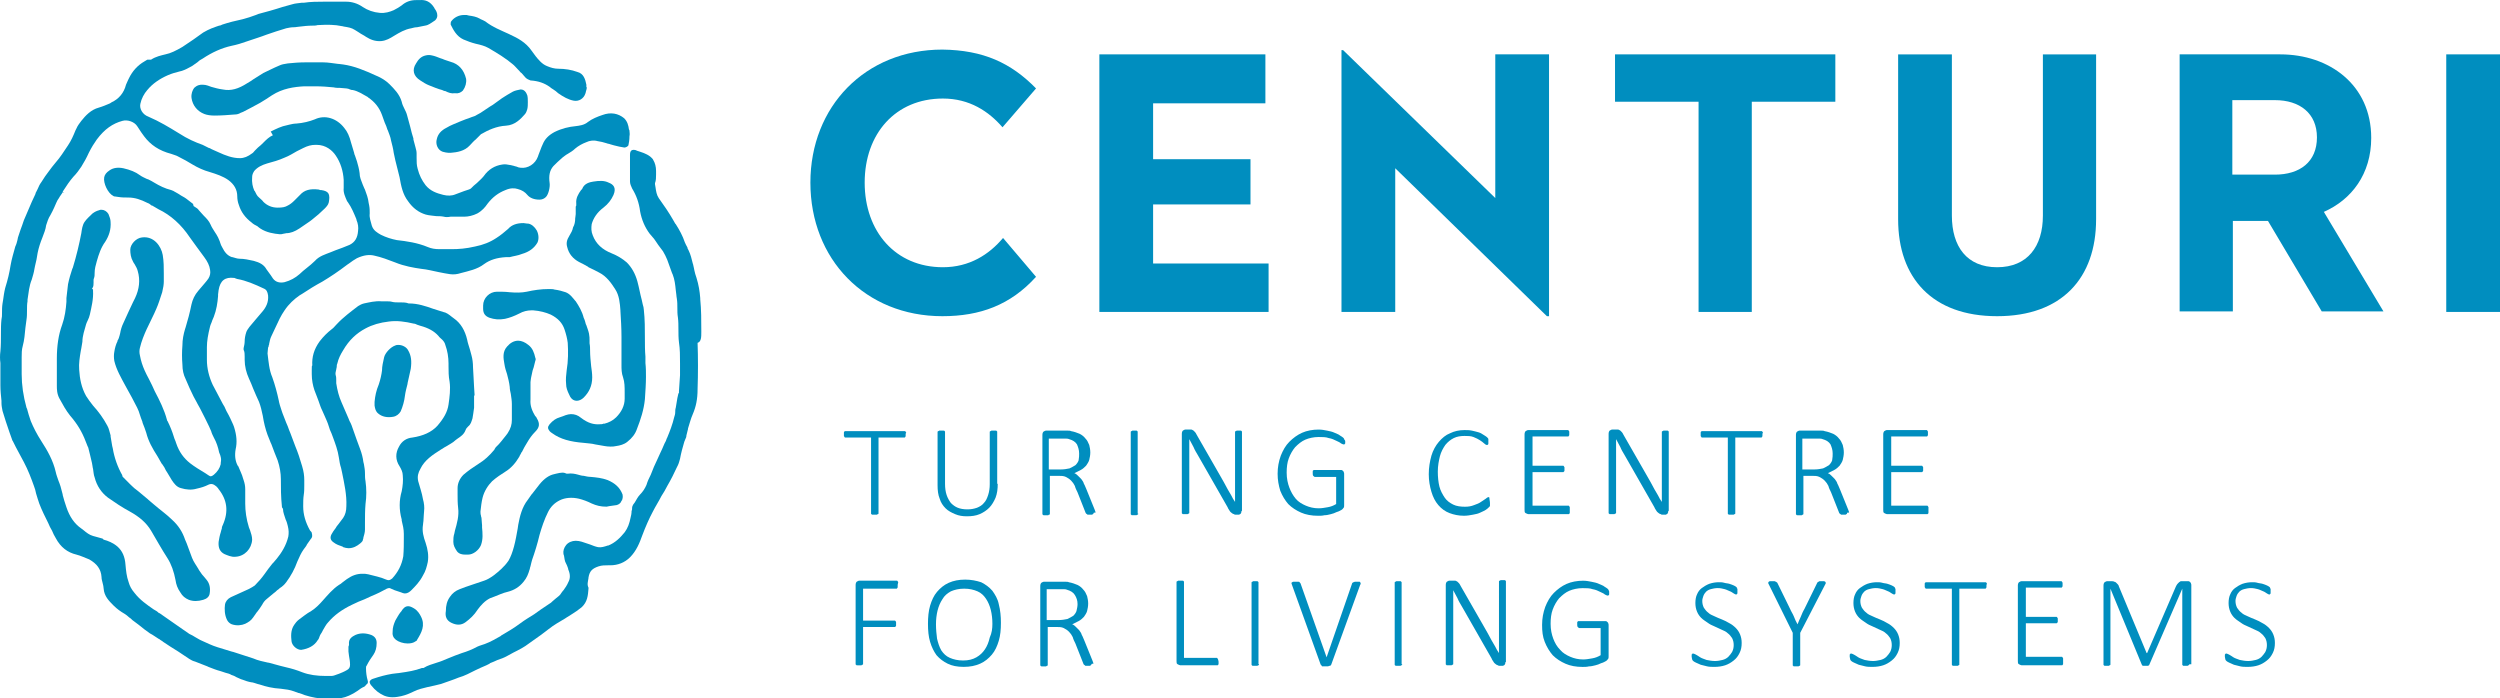 <?xml version="1.0" encoding="utf-8"?>
<!-- Generator: Adobe Illustrator 16.0.0, SVG Export Plug-In . SVG Version: 6.00 Build 0)  -->
<!DOCTYPE svg PUBLIC "-//W3C//DTD SVG 1.1//EN" "http://www.w3.org/Graphics/SVG/1.1/DTD/svg11.dtd">
<svg version="1.1" id="Calque_1" xmlns="http://www.w3.org/2000/svg" xmlns:xlink="http://www.w3.org/1999/xlink" x="0px" y="0px"
	 width="1000px" height="279.349px" viewBox="0 360.317 1000 279.349" enable-background="new 0 360.317 1000 279.349"
	 xml:space="preserve">
<g>
	<g>
		<g>
			<path fill="#008EBF" d="M362.262,534.05c0,0.212,0,0.424,0,0.639c0,0.213,0,0.213-0.213,0.427c0,0.212-0.213,0.212-0.213,0.212
				s-0.214,0-0.425,0h-10.004v30.227v0.212l-0.214,0.216c-0.213,0-0.213,0-0.427,0.214c-0.213,0-0.425,0-0.852,0
				c-0.212,0-0.639,0-0.853,0s-0.426,0-0.426-0.214c-0.212,0-0.212-0.216-0.212-0.216v-0.212v-30.227h-10.006
				c-0.213,0-0.213,0-0.426,0l-0.213-0.212c0-0.217-0.213-0.217-0.213-0.427c0-0.213,0-0.427,0-0.639c0-0.214,0-0.429,0-0.638
				c0-0.215,0-0.427,0.213-0.427c0-0.212,0.213-0.212,0.213-0.212s0.214,0,0.426,0h23.201c0.214,0,0.214,0,0.426,0l0.213,0.212
				c0,0.215,0.215,0.215,0.215,0.427C362.262,533.621,362.262,533.836,362.262,534.05z"/>
			<path fill="#008EBF" d="M399.087,553.845c0,2.131-0.213,3.831-0.854,5.531c-0.639,1.493-1.489,2.981-2.554,4.048
				c-1.062,1.063-2.341,1.917-3.832,2.553c-1.49,0.642-3.192,0.854-5.109,0.854c-1.701,0-3.193-0.212-4.683-0.854
				c-1.489-0.636-2.768-1.275-3.831-2.341c-1.063-1.062-1.917-2.341-2.342-3.829c-0.637-1.489-0.853-3.406-0.853-5.323v-21.285
				v-0.214l0.216-0.212c0.213,0,0.213,0,0.425-0.216c0.212,0,0.425,0,0.854,0c0.211,0,0.637,0,0.852,0c0.211,0,0.424,0,0.424,0.216
				c0.214,0,0.214,0.212,0.214,0.212v0.214v20.646c0,1.7,0.214,3.193,0.64,4.473c0.426,1.275,1.063,2.339,1.701,3.192
				c0.854,0.851,1.703,1.488,2.77,1.914c1.063,0.424,2.339,0.639,3.831,0.639c1.489,0,2.555-0.215,3.831-0.639
				c1.063-0.426,2.129-1.063,2.767-1.914c0.853-0.854,1.278-1.917,1.704-3.192c0.424-1.278,0.639-2.771,0.639-4.259v-20.86v-0.214
				l0.214-0.212c0.213,0,0.213,0,0.427-0.216c0.211,0,0.423,0,0.85,0c0.213,0,0.64,0,0.853,0c0.215,0,0.427,0,0.427,0.216
				c0.213,0,0.213,0.212,0.213,0.212v0.214v20.646H399.087L399.087,553.845z"/>
			<path fill="#008EBF" d="M437.402,565.553c0,0.212,0,0.212,0,0.212l-0.213,0.215c-0.213,0-0.213,0.215-0.426,0.215
				c-0.212,0-0.428,0-0.852,0c-0.214,0-0.641,0-0.641,0c-0.213,0-0.426,0-0.426-0.215c-0.213,0-0.213-0.215-0.424-0.215
				c0-0.212-0.215-0.212-0.215-0.422l-3.192-8.088c-0.426-0.853-0.852-1.703-1.063-2.556c-0.425-0.854-0.854-1.49-1.492-2.129
				c-0.638-0.641-1.277-1.064-2.128-1.49c-0.851-0.427-1.916-0.427-2.98-0.427h-3.405v15.112v0.215l-0.212,0.215
				c-0.215,0-0.215,0-0.427,0.215c-0.214,0-0.428,0-0.852,0c-0.216,0-0.639,0-0.854,0c-0.213,0-0.423,0-0.423-0.215
				c-0.216,0-0.216-0.215-0.216-0.215v-0.215v-31.502c0-0.639,0.216-1.063,0.426-1.276c0.428-0.211,0.64-0.425,1.065-0.425h6.386
				c0.853,0,1.489,0,2.129,0s1.063,0,1.489,0.216c1.276,0.212,2.342,0.638,3.407,1.062c0.852,0.425,1.702,1.063,2.34,1.917
				c0.639,0.639,1.064,1.488,1.492,2.555c0.213,0.852,0.424,1.915,0.424,2.978c0,1.063-0.212,2.132-0.424,2.98
				c-0.216,0.852-0.854,1.703-1.277,2.342c-0.64,0.639-1.278,1.275-2.132,1.699c-0.851,0.428-1.701,0.854-2.555,1.276
				c0.64,0.217,1.064,0.639,1.493,1.064c0.423,0.424,0.851,0.853,1.275,1.275c0.425,0.642,0.852,1.064,1.063,1.917
				c0.427,0.638,0.64,1.49,1.063,2.341l3.194,7.877c0.211,0.639,0.426,1.063,0.426,1.278
				C437.402,565.341,437.402,565.553,437.402,565.553z M431.655,541.713c0-1.491-0.423-2.556-0.852-3.62
				c-0.639-1.062-1.704-1.7-3.192-2.129c-0.429-0.211-1.065-0.211-1.704-0.211s-1.277,0-2.339,0h-4.047v12.344h4.896
				c1.277,0,2.342-0.212,3.406-0.424c0.854-0.424,1.704-0.851,2.342-1.279c0.638-0.636,1.063-1.274,1.276-1.914
				C431.655,543.201,431.655,542.563,431.655,541.713z"/>
			<path fill="#008EBF" d="M455.283,565.765v0.216l-0.212,0.212c-0.216,0-0.216,0-0.428,0.214c-0.212,0-0.425,0-0.852,0
				c-0.214,0-0.639,0-0.854,0c-0.212,0-0.424,0-0.424-0.214c-0.215,0-0.215-0.212-0.215-0.212v-0.216V533.2v-0.217l0.215-0.212
				c0.213,0,0.213,0,0.424-0.212c0.216,0,0.428,0,0.641,0c0.214,0,0.638,0,0.854,0c0.213,0,0.424,0,0.424,0.212
				c0.216,0,0.216,0.212,0.216,0.212v0.217v32.563L455.283,565.765L455.283,565.765z"/>
			<path fill="#008EBF" d="M496.579,564.7c0,0.215,0,0.641-0.213,0.853c0,0.212-0.214,0.425-0.427,0.425
				c-0.211,0.215-0.211,0.215-0.423,0.215c-0.216,0-0.428,0-0.428,0h-0.639c-0.426,0-0.64,0-0.852-0.215
				c-0.216,0-0.64-0.215-0.854-0.425c-0.213-0.212-0.64-0.426-0.852-0.853c-0.213-0.426-0.639-0.854-0.851-1.49l-11.921-20.861
				c-0.64-1.063-1.278-2.129-1.702-3.192c-0.64-1.064-1.063-2.129-1.701-3.193l0,0c0,1.276,0,2.555,0,3.832c0,1.278,0,2.555,0,3.831
				v21.714v0.212l-0.216,0.212c-0.213,0-0.213,0-0.424,0.214c-0.216,0-0.428,0-0.854,0c-0.213,0-0.638,0-0.853,0
				c-0.213,0-0.426,0-0.426-0.214c-0.213,0-0.213-0.212-0.213-0.212v-0.212v-31.506c0-0.638,0.213-1.062,0.427-1.276
				c0.424-0.216,0.64-0.426,1.063-0.426h1.275c0.426,0,0.853,0,1.064,0c0.211,0,0.426,0.212,0.853,0.426
				c0.215,0.216,0.424,0.425,0.638,0.64c0.216,0.214,0.426,0.638,0.641,1.062l9.154,15.964c0.64,1.064,1.063,1.917,1.7,2.981
				c0.428,0.853,1.064,1.916,1.492,2.769c0.424,0.85,1.063,1.7,1.489,2.552c0.428,0.853,0.852,1.705,1.492,2.555l0,0
				c0-1.488,0-2.979,0-4.467c0-1.491,0-3.193,0-4.473v-18.944v-0.214l0.213-0.213c0.213,0,0.213,0,0.425-0.214
				c0.216,0,0.426,0,0.854,0c0.214,0,0.423,0,0.639,0c0.213,0,0.425,0,0.425,0.214c0.214,0,0.214,0.213,0.214,0.213v0.214v31.504
				h-0.217v0.001H496.579z"/>
			<path fill="#008EBF" d="M538.088,536.816c0,0.212,0,0.425,0,0.636c0,0.217,0,0.427-0.215,0.427c0,0.214-0.213,0.214-0.213,0.214
				h-0.214c-0.216,0-0.639-0.214-1.063-0.424c-0.427-0.426-1.063-0.641-1.916-1.064c-0.852-0.426-1.703-0.852-2.979-1.063
				c-1.063-0.421-2.556-0.421-4.045-0.421c-1.917,0-3.833,0.421-5.322,1.06c-1.489,0.642-2.769,1.702-4.044,2.981
				c-1.064,1.275-1.917,2.767-2.554,4.469c-0.642,1.703-0.855,3.62-0.855,5.746c0,2.341,0.426,4.258,1.064,5.96
				c0.639,1.703,1.49,3.193,2.556,4.472c1.062,1.276,2.555,2.129,4.044,2.769c1.492,0.638,3.192,1.063,5.108,1.063
				c1.275,0,2.343-0.212,3.617-0.427c1.278-0.212,2.339-0.636,3.405-1.276v-10.854h-8.514c-0.212,0-0.426-0.214-0.641-0.426
				c-0.214-0.213-0.214-0.64-0.214-1.064c0-0.214,0-0.424,0-0.639c0-0.214,0-0.424,0.214-0.424c0-0.215,0.215-0.215,0.215-0.215
				s0.216,0,0.426,0h10.218c0.213,0,0.213,0,0.424,0c0.214,0,0.425,0.215,0.425,0.215c0.213,0.212,0.213,0.212,0.428,0.424
				c0,0.215,0.212,0.425,0.212,0.853v12.56c0,0.426,0,0.853-0.212,1.063c-0.217,0.212-0.428,0.64-0.854,0.851
				c-0.424,0.215-1.063,0.641-1.917,0.854c-0.852,0.424-1.489,0.636-2.339,0.851c-0.854,0.215-1.703,0.427-2.554,0.427
				c-0.854,0.214-1.703,0.214-2.556,0.214c-2.555,0-4.896-0.426-6.813-1.276c-1.916-0.854-3.616-1.917-5.107-3.407
				c-1.277-1.492-2.34-3.192-3.193-5.321c-0.639-2.131-1.063-4.255-1.063-6.811s0.425-4.896,1.277-7.241
				c0.853-2.127,1.916-4.043,3.406-5.53c1.49-1.491,3.192-2.769,5.109-3.617c1.914-0.854,4.253-1.279,6.599-1.279
				c1.275,0,2.343,0.215,3.404,0.427c1.063,0.215,2.132,0.425,2.98,0.854c0.852,0.424,1.702,0.638,2.127,1.063
				c0.641,0.424,1.065,0.641,1.278,0.853c0.216,0.212,0.426,0.427,0.426,0.639C537.662,536.177,538.088,536.391,538.088,536.816z"/>
			<path fill="#008EBF" d="M595.987,561.722c0,0.212,0,0.424,0,0.424c0,0.215,0,0.215,0,0.427s0,0.215-0.216,0.424
				c0,0-0.215,0.215-0.426,0.427c-0.214,0.212-0.425,0.424-1.063,0.852c-0.639,0.426-1.279,0.64-2.129,1.065
				c-0.854,0.422-1.704,0.636-2.98,0.851c-1.062,0.215-2.338,0.427-3.615,0.427c-2.132,0-4.047-0.427-5.749-1.064
				c-1.701-0.639-3.19-1.703-4.469-3.192c-1.278-1.49-2.133-3.193-2.77-5.322c-0.641-2.128-1.063-4.469-1.063-7.024
				c0-2.769,0.424-5.106,1.063-7.45c0.637-2.127,1.703-4.044,2.979-5.531c1.278-1.492,2.77-2.77,4.472-3.409
				c1.703-0.851,3.619-1.276,5.746-1.276c1.065,0,1.916,0,2.98,0.217c0.852,0.213,1.917,0.425,2.553,0.639
				c0.854,0.215,1.493,0.639,2.131,1.063c0.639,0.427,1.064,0.639,1.276,0.854c0.213,0.212,0.424,0.422,0.424,0.422
				s0.214,0.217,0.214,0.426c0,0.212,0,0.212,0,0.427s0,0.425,0,0.639c0,0.212,0,0.424,0,0.639c0,0.214,0,0.424-0.214,0.424
				c0,0.216-0.213,0.216-0.213,0.216h-0.213c-0.215,0-0.639-0.216-1.063-0.64c-0.428-0.427-1.063-0.853-1.7-1.276
				c-0.642-0.427-1.493-0.854-2.555-1.275c-1.063-0.427-2.343-0.427-3.62-0.427c-1.488,0-2.979,0.212-4.256,0.851
				c-1.275,0.638-2.34,1.492-3.406,2.771c-0.853,1.273-1.702,2.766-2.129,4.466c-0.427,1.705-0.854,3.834-0.854,6.174
				c0,2.129,0.215,4.258,0.638,5.963c0.427,1.702,1.277,3.19,2.132,4.467c0.851,1.279,2.128,2.134,3.404,2.771
				c1.278,0.641,2.981,0.853,4.686,0.853c1.491,0,2.555-0.212,3.617-0.639c1.065-0.426,1.915-0.638,2.769-1.278
				c0.637-0.424,1.276-0.85,1.916-1.273c0.425-0.429,0.851-0.641,1.063-0.641h0.214l0.213,0.212c0,0.216,0,0.216,0,0.429
				C595.987,561.081,595.987,561.295,595.987,561.722z"/>
			<path fill="#008EBF" d="M627.914,564.7c0,0.215,0,0.424,0,0.641c0,0.212,0,0.422-0.213,0.422c0,0.214-0.212,0.214-0.212,0.214
				s-0.215,0-0.427,0H611.31c-0.213,0-0.635-0.214-1.061-0.424c-0.427-0.212-0.427-0.638-0.427-1.277V534.05
				c0-0.638,0.217-1.063,0.427-1.275c0.426-0.215,0.638-0.43,1.061-0.43h15.542c0.214,0,0.214,0,0.425,0l0.216,0.217
				c0,0.216,0.212,0.216,0.212,0.425c0,0.215,0,0.427,0,0.639c0,0.214,0,0.426,0,0.638c0,0.217,0,0.217-0.212,0.428
				c0,0.212-0.216,0.212-0.216,0.212s-0.214,0-0.425,0h-13.837v11.708h11.921c0.213,0,0.213,0,0.423,0l0.216,0.217
				c0,0.212,0.214,0.212,0.214,0.424s0,0.424,0,0.636c0,0.214,0,0.426,0,0.642c0,0.214,0,0.214-0.214,0.424
				c-0.216,0.214-0.216,0.214-0.216,0.214s-0.212,0-0.423,0h-11.921v13.411h14.05c0.213,0,0.213,0,0.426,0l0.212,0.214
				c0,0.212,0.214,0.212,0.214,0.424C627.914,564.274,627.914,564.486,627.914,564.7z"/>
			<path fill="#008EBF" d="M667.296,564.7c0,0.215,0,0.641-0.216,0.853c0,0.212-0.213,0.425-0.424,0.425
				c-0.213,0.215-0.213,0.215-0.424,0.215s-0.429,0-0.429,0h-0.638c-0.422,0-0.638,0-0.852-0.215c-0.214,0-0.639-0.215-0.853-0.425
				c-0.216-0.212-0.638-0.426-0.854-0.853c-0.214-0.426-0.639-0.854-0.854-1.49l-11.919-20.861c-0.639-1.063-1.278-2.129-1.7-3.192
				c-0.641-1.064-1.064-2.129-1.702-3.193l0,0c0,1.276,0,2.555,0,3.832c0,1.278,0,2.555,0,3.831v21.714v0.212l-0.215,0.212
				c-0.215,0-0.215,0-0.426,0.214c-0.212,0-0.425,0-0.849,0c-0.216,0-0.642,0-0.855,0c-0.213,0-0.425,0-0.425-0.214
				c-0.215,0-0.215-0.212-0.215-0.212v-0.212v-31.506c0-0.638,0.215-1.062,0.427-1.276c0.425-0.216,0.639-0.426,1.065-0.426h1.274
				c0.425,0,0.853,0,1.063,0c0.214,0,0.425,0.212,0.854,0.426c0.212,0.216,0.422,0.425,0.637,0.64
				c0.216,0.214,0.425,0.638,0.641,1.062l9.152,15.964c0.639,1.064,1.064,1.917,1.702,2.981c0.423,0.853,1.063,1.916,1.489,2.769
				c0.428,0.85,1.066,1.7,1.49,2.552c0.427,0.853,0.854,1.705,1.495,2.555l0,0c0-1.488,0-2.979,0-4.467c0-1.491,0-3.193,0-4.473
				v-18.944v-0.214l0.21-0.213c0.214,0,0.214,0,0.427-0.214c0.213,0,0.423,0,0.854,0c0.213,0,0.424,0,0.637,0s0.427,0,0.427,0.214
				c0.213,0,0.213,0.213,0.213,0.213v0.214v31.504h-0.213v0.001H667.296z"/>
			<path fill="#008EBF" d="M704.973,534.05c0,0.212,0,0.424,0,0.639c0,0.213,0,0.213-0.214,0.427c0,0.212-0.212,0.212-0.212,0.212
				s-0.216,0-0.426,0h-10.005v30.227v0.212l-0.214,0.216c-0.213,0-0.213,0-0.424,0.214c-0.214,0-0.426,0-0.853,0
				c-0.214,0-0.639,0-0.851,0c-0.218,0-0.429,0-0.429-0.214c-0.212,0-0.212-0.216-0.212-0.216v-0.212v-30.227h-10.006
				c-0.212,0-0.212,0-0.424,0l-0.214-0.212c0-0.217-0.212-0.217-0.212-0.427c0-0.213,0-0.427,0-0.639c0-0.214,0-0.429,0-0.638
				c0-0.215,0-0.427,0.212-0.427c0-0.212,0.214-0.212,0.214-0.212s0.215,0,0.424,0h23.203c0.212,0,0.212,0,0.425,0l0.214,0.212
				c0,0.215,0.217,0.215,0.217,0.427C704.973,533.621,704.973,533.836,704.973,534.05z"/>
			<path fill="#008EBF" d="M738.817,565.553c0,0.212,0,0.212,0,0.212l-0.217,0.215c-0.214,0-0.214,0.215-0.422,0.215
				c-0.215,0-0.427,0-0.853,0c-0.216,0-0.639,0-0.639,0c-0.215,0-0.426,0-0.426-0.215c-0.215,0-0.215-0.215-0.425-0.215
				c0-0.212-0.214-0.212-0.214-0.422l-3.192-8.088c-0.428-0.853-0.854-1.703-1.064-2.556c-0.422-0.854-0.853-1.49-1.489-2.129
				c-0.639-0.641-1.278-1.064-2.13-1.49c-0.854-0.427-1.914-0.427-2.979-0.427h-3.405v15.112v0.215l-0.216,0.215
				c-0.212,0-0.212,0-0.423,0.215c-0.216,0-0.426,0-0.854,0c-0.214,0-0.639,0-0.854,0s-0.425,0-0.425-0.215
				c-0.213,0-0.213-0.215-0.213-0.215v-0.215v-31.502c0-0.639,0.213-1.063,0.424-1.276c0.426-0.211,0.641-0.425,1.063-0.425h6.386
				c0.854,0,1.489,0,2.13,0c0.638,0,1.063,0,1.491,0.216c1.276,0.212,2.34,0.638,3.406,1.062c0.852,0.425,1.703,1.063,2.341,1.917
				c0.64,0.639,1.063,1.488,1.489,2.555c0.215,0.852,0.428,1.915,0.428,2.978c0,1.063-0.216,2.132-0.428,2.98
				c-0.213,0.852-0.851,1.703-1.274,2.342c-0.641,0.639-1.279,1.275-2.13,1.699c-0.854,0.428-1.704,0.854-2.556,1.276
				c0.639,0.217,1.063,0.639,1.491,1.064c0.425,0.424,0.851,0.853,1.276,1.275c0.425,0.642,0.853,1.064,1.064,1.917
				c0.423,0.638,0.638,1.49,1.062,2.341l3.193,7.877c0.214,0.639,0.425,1.063,0.425,1.278
				C738.604,565.341,738.817,565.553,738.817,565.553z M733.069,541.713c0-1.491-0.425-2.556-0.851-3.62
				c-0.64-1.062-1.704-1.7-3.192-2.129c-0.428-0.211-1.065-0.211-1.702-0.211c-0.641,0-1.278,0-2.344,0h-4.044v12.344h4.896
				c1.276,0,2.339-0.212,3.405-0.424c0.852-0.424,1.704-0.851,2.341-1.279c0.64-0.636,1.063-1.274,1.276-1.914
				C733.069,543.201,733.069,542.563,733.069,541.713z"/>
			<path fill="#008EBF" d="M771.385,564.7c0,0.215,0,0.424,0,0.641c0,0.212,0,0.422-0.213,0.422c0,0.214-0.214,0.214-0.214,0.214
				s-0.214,0-0.424,0h-15.752c-0.214,0-0.638-0.214-1.064-0.424c-0.426-0.212-0.426-0.638-0.426-1.277V534.05
				c0-0.638,0.215-1.063,0.426-1.275c0.428-0.215,0.641-0.43,1.064-0.43h15.54c0.213,0,0.213,0,0.424,0l0.213,0.217
				c0,0.216,0.214,0.216,0.214,0.425c0,0.215,0,0.427,0,0.639c0,0.214,0,0.426,0,0.638c0,0.217,0,0.217-0.214,0.428
				c0,0.212-0.213,0.212-0.213,0.212s-0.214,0-0.424,0h-13.836v11.708h11.92c0.213,0,0.213,0,0.426,0l0.214,0.217
				c0,0.212,0.21,0.212,0.21,0.424s0,0.424,0,0.636c0,0.214,0,0.426,0,0.642c0,0.214,0,0.214-0.21,0.424l-0.214,0.214
				c0,0-0.215,0-0.426,0h-11.92v13.411h14.049c0.214,0,0.214,0,0.424,0l0.214,0.214c0,0.212,0.215,0.212,0.215,0.424
				C771.385,564.274,771.385,564.486,771.385,564.7z"/>
			<path fill="#008EBF" d="M359.069,594.501c0,0.214,0,0.426,0,0.641c0,0.212,0,0.212-0.214,0.427c0,0.212-0.213,0.212-0.213,0.212
				s-0.215,0-0.426,0h-12.984v12.771h12.348c0.21,0,0.21,0,0.425,0l0.213,0.212c0,0,0.213,0.212,0.213,0.427
				c0,0.213,0,0.425,0,0.639c0,0.212,0,0.424,0,0.641c0,0.21,0,0.21-0.213,0.422c0,0.214-0.213,0.214-0.213,0.214s-0.216,0-0.425,0
				h-12.348v14.688v0.214l-0.213,0.215c-0.214,0-0.214,0-0.427,0.214c-0.214,0-0.425,0-0.852,0c-0.213,0-0.64,0-0.853,0
				c-0.212,0-0.425,0-0.425-0.214c-0.213,0-0.213-0.215-0.213-0.215v-0.214v-31.503c0-0.639,0.213-1.064,0.426-1.276
				c0.425-0.217,0.64-0.427,1.063-0.427h14.688c0.215,0,0.215,0,0.426,0l0.215,0.212c0,0.217,0.214,0.217,0.214,0.427
				C359.069,594.074,359.069,594.289,359.069,594.501z"/>
			<path fill="#008EBF" d="M400.365,609.402c0,2.77-0.215,5.109-0.854,7.235c-0.638,2.135-1.489,4.048-2.768,5.536
				c-1.276,1.49-2.767,2.768-4.684,3.617c-1.917,0.853-4.046,1.278-6.601,1.278s-4.683-0.427-6.387-1.278
				c-1.7-0.853-3.192-1.915-4.47-3.407c-1.063-1.487-1.917-3.192-2.556-5.319c-0.638-2.132-0.853-4.473-0.853-7.238
				c0-2.555,0.215-5.107,0.853-7.239c0.639-2.128,1.491-4.045,2.771-5.533c1.275-1.487,2.766-2.768,4.682-3.619
				c1.917-0.851,4.044-1.275,6.599-1.275c2.34,0,4.471,0.426,6.387,1.063c1.701,0.854,3.193,1.917,4.471,3.405
				c1.063,1.495,2.13,3.196,2.555,5.324C400.151,604.507,400.365,606.85,400.365,609.402z M396.958,609.828
				c0-1.914-0.213-3.831-0.638-5.533c-0.426-1.703-1.063-3.193-1.917-4.472c-0.853-1.277-1.917-2.339-3.406-2.978
				s-3.193-1.063-5.32-1.063c-2.132,0-3.833,0.426-5.323,1.063c-1.49,0.853-2.556,1.699-3.405,3.19
				c-0.853,1.281-1.489,2.77-1.917,4.472c-0.423,1.7-0.64,3.617-0.64,5.531c0,2.134,0.217,4.046,0.429,5.748
				c0.424,1.703,0.852,3.192,1.701,4.685c0.853,1.276,1.913,2.342,3.405,2.979c1.489,0.638,3.193,1.063,5.321,1.063
				c2.13,0,3.831-0.427,5.321-1.277c1.491-0.854,2.556-1.915,3.407-3.191c0.851-1.275,1.489-2.77,1.915-4.686
				C396.745,613.448,396.958,611.745,396.958,609.828z"/>
			<path fill="#008EBF" d="M436.552,626.006c0,0.215,0,0.215,0,0.215l-0.215,0.214c-0.213,0-0.213,0.213-0.424,0.213
				c-0.214,0-0.428,0-0.854,0c-0.214,0-0.638,0-0.638,0c-0.215,0-0.427,0-0.427-0.213c-0.214,0-0.214-0.214-0.426-0.214
				c0-0.215-0.214-0.215-0.214-0.427l-3.192-8.086c-0.428-0.854-0.853-1.701-1.065-2.556c-0.423-0.854-0.852-1.49-1.488-2.128
				c-0.64-0.642-1.278-1.064-2.129-1.491c-0.854-0.427-1.916-0.427-2.98-0.427h-3.405v15.113v0.214l-0.215,0.216
				c-0.211,0-0.211,0-0.423,0.214c-0.216,0-0.426,0-0.854,0c-0.214,0-0.64,0-0.853,0s-0.425,0-0.425-0.214
				c-0.214,0-0.214-0.216-0.214-0.216v-0.214v-31.506c0-0.636,0.214-1.06,0.426-1.276c0.424-0.214,0.639-0.424,1.062-0.424h6.388
				c0.854,0,1.493,0,2.132,0s1.062,0,1.49,0.215c1.274,0.212,2.34,0.639,3.403,1.064c0.854,0.421,1.704,1.062,2.343,1.916
				c0.64,0.637,1.063,1.488,1.489,2.553c0.215,0.854,0.427,1.917,0.427,2.978c0,1.066-0.214,2.131-0.427,2.98
				c-0.212,0.852-0.852,1.702-1.277,2.344c-0.639,0.637-1.277,1.275-2.128,1.699c-0.854,0.426-1.704,0.854-2.557,1.276
				c0.641,0.215,1.064,0.639,1.491,1.063c0.425,0.425,0.854,0.854,1.276,1.276c0.427,0.642,0.853,1.064,1.064,1.915
				c0.425,0.641,0.639,1.492,1.063,2.341l3.192,7.879c0.213,0.639,0.426,1.061,0.426,1.276
				C436.552,625.792,436.552,626.006,436.552,626.006z M431.018,601.951c0-1.49-0.425-2.553-1.063-3.619
				c-0.638-1.063-1.702-1.702-3.192-2.126c-0.427-0.217-1.064-0.217-1.702-0.217c-0.641,0-1.277,0-2.343,0h-4.043v12.349h4.896
				c1.276,0,2.339-0.214,3.405-0.424c0.852-0.429,1.703-0.854,2.343-1.278c0.638-0.639,1.062-1.276,1.275-1.915
				C430.805,603.654,431.018,603.016,431.018,601.951z"/>
			<path fill="#008EBF" d="M487.426,625.153c0,0.215,0,0.424,0,0.639c0,0.214,0,0.426-0.213,0.426c0,0.215-0.215,0.215-0.215,0.215
				s-0.213,0-0.422,0H472.1c-0.213,0-0.639-0.215-1.064-0.427c-0.424-0.214-0.424-0.638-0.424-1.275v-31.506v-0.212l0.213-0.217
				c0.212,0,0.212,0,0.427-0.212c0.213,0,0.426,0,0.851,0c0.215,0,0.64,0,0.853,0c0.216,0,0.427,0,0.427,0.212
				c0.212,0,0.212,0.217,0.212,0.217v0.212v30.228h12.772c0.215,0,0.215,0,0.425,0l0.213,0.214c0,0.215,0.216,0.215,0.216,0.424
				C487.426,624.729,487.426,624.941,487.426,625.153z"/>
			<path fill="#008EBF" d="M503.604,626.006v0.215l-0.214,0.214c-0.214,0-0.214,0-0.424,0.213c-0.213,0-0.425,0-0.853,0
				c-0.215,0-0.639,0-0.854,0c-0.212,0-0.424,0-0.424-0.213c-0.212,0-0.212-0.214-0.212-0.214v-0.215v-32.569v-0.212l0.212-0.212
				c0.214,0,0.214,0,0.424-0.217c0.216,0,0.425,0,0.64,0s0.639,0,0.854,0c0.213,0,0.423,0,0.423,0.217
				c0.214,0,0.214,0.212,0.214,0.212v0.212v32.569H503.604z"/>
			<path fill="#008EBF" d="M532.553,626.006c0,0.215-0.212,0.215-0.212,0.427c0,0-0.216,0.212-0.427,0.212s-0.423,0-0.638,0.215
				c-0.214,0-0.427,0-0.853,0c-0.216,0-0.427,0-0.638,0c-0.213,0-0.427,0-0.427,0c-0.215,0-0.215,0-0.425,0c0,0-0.215,0-0.215-0.215
				l-0.213-0.212c0,0,0-0.215-0.217-0.215l-11.49-31.929c0-0.215-0.214-0.424-0.214-0.639c0-0.217,0-0.217,0.214-0.427
				c0.213,0,0.213-0.212,0.641-0.212c0.21,0,0.638,0,1.061,0c0.426,0,0.637,0,0.853,0c0.215,0,0.426,0,0.426,0.212
				c0.213,0,0.213,0.212,0.213,0.212l0.215,0.218l10.431,29.586l0,0l10.217-29.586c0-0.218,0-0.218,0.214-0.218l0.215-0.212
				c0.213,0,0.213,0,0.64-0.212c0.213,0,0.423,0,0.853,0c0.425,0,0.638,0,0.851,0c0.216,0,0.427,0,0.427,0.212
				c0,0,0.213,0.212,0.213,0.427s0,0.424-0.213,0.639L532.553,626.006z"/>
			<path fill="#008EBF" d="M560.864,626.006v0.215l-0.215,0.214c-0.21,0-0.21,0-0.425,0.213c-0.213,0-0.425,0-0.853,0
				c-0.215,0-0.637,0-0.852,0s-0.427,0-0.427-0.213c-0.212,0-0.212-0.214-0.212-0.214v-0.215v-32.569v-0.212l0.212-0.212
				c0.215,0,0.215,0,0.427-0.217c0.215,0,0.424,0,0.637,0c0.215,0,0.641,0,0.854,0s0.424,0,0.424,0.217
				c0.214,0,0.214,0.212,0.214,0.212v0.212v32.569H560.864z"/>
			<path fill="#008EBF" d="M602.157,625.153c0,0.215,0,0.639-0.213,0.853c0,0.215-0.211,0.427-0.425,0.427
				c-0.213,0.213-0.213,0.213-0.424,0.213c-0.215,0-0.427,0-0.427,0h-0.638c-0.428,0-0.64,0-0.853-0.213
				c-0.216,0-0.638-0.215-0.853-0.427c-0.214-0.214-0.64-0.426-0.854-0.853c-0.213-0.427-0.639-0.853-0.853-1.49l-11.92-20.861
				c-0.64-1.063-1.276-2.129-1.7-3.192c-0.641-1.064-1.063-2.13-1.703-3.193l0,0c0,1.279,0,2.556,0,3.832c0,1.278,0,2.555,0,3.831
				v21.712v0.214l-0.212,0.214c-0.216,0-0.216,0-0.427,0.215c-0.213,0-0.424,0-0.853,0c-0.215,0-0.638,0-0.854,0
				c-0.213,0-0.423,0-0.423-0.215c-0.216,0-0.216-0.214-0.216-0.214v-0.214v-31.504c0-0.638,0.216-1.064,0.426-1.275
				c0.427-0.217,0.64-0.427,1.063-0.427h1.277c0.424,0,0.853,0,1.062,0c0.216,0,0.427,0.212,0.854,0.427
				c0.213,0.211,0.424,0.421,0.639,0.638c0.211,0.215,0.422,0.639,0.639,1.063l9.153,15.964c0.638,1.066,1.063,1.917,1.7,2.981
				c0.425,0.853,1.064,1.914,1.491,2.767c0.423,0.854,1.063,1.703,1.491,2.556c0.426,0.851,0.851,1.702,1.488,2.554l0,0
				c0-1.489,0-2.979,0-4.468c0-1.493,0-2.981,0-4.473V593.01v-0.217l0.217-0.212c0.213,0,0.213,0,0.424-0.212
				c0.214,0,0.425,0,0.854,0c0.213,0,0.424,0,0.639,0c0.211,0,0.423,0,0.423,0.212c0.217,0,0.217,0.212,0.217,0.212v0.217v32.143
				h-0.217v0.001H602.157z"/>
			<path fill="#008EBF" d="M643.667,597.268c0,0.218,0,0.428,0,0.642s0,0.424-0.213,0.424c0,0.212-0.213,0.212-0.213,0.212h-0.214
				c-0.216,0-0.639-0.212-1.065-0.422c-0.423-0.426-1.063-0.638-1.915-1.064c-0.852-0.426-1.7-0.85-2.979-1.063
				c-1.064-0.425-2.556-0.425-4.045-0.425c-1.916,0-3.832,0.425-5.322,1.063c-1.489,0.639-2.767,1.703-4.044,2.981
				c-1.063,1.275-1.916,2.765-2.556,4.47c-0.638,1.702-0.854,3.617-0.854,5.745c0,2.344,0.428,4.256,1.064,5.963
				c0.64,1.702,1.49,3.19,2.769,4.47c1.063,1.275,2.555,2.128,4.047,2.768c1.49,0.638,3.19,1.063,5.107,1.063
				c1.274,0,2.341-0.215,3.616-0.427c1.277-0.212,2.343-0.638,3.406-1.276v-10.854h-8.516c-0.212,0-0.423-0.214-0.639-0.424
				c-0.214-0.212-0.214-0.639-0.214-1.064c0-0.214,0-0.424,0-0.638c0-0.215,0-0.427,0.214-0.427c0-0.213,0.216-0.213,0.216-0.213
				s0.214,0,0.424,0h10.217c0.213,0,0.428,0,0.428,0c0.212,0,0.423,0.213,0.423,0.213c0.216,0.214,0.216,0.214,0.427,0.427
				c0,0.214,0.211,0.424,0.211,0.852v12.56c0,0.424,0,0.851-0.211,1.063c-0.213,0.214-0.427,0.642-0.853,0.854
				c-0.427,0.214-1.063,0.638-1.917,0.85c-0.854,0.429-1.489,0.641-2.342,0.854c-0.85,0.215-1.701,0.424-2.554,0.424
				c-0.854,0.215-1.7,0.215-2.556,0.215c-2.554,0-4.894-0.424-6.809-1.276c-1.917-0.853-3.619-1.917-5.109-3.406
				c-1.276-1.491-2.342-3.193-3.191-5.322c-0.854-2.129-1.063-4.255-1.063-6.812c0-2.555,0.425-4.896,1.275-7.237
				c0.852-2.129,1.916-4.043,3.406-5.531c1.492-1.493,3.192-2.771,5.108-3.619c1.916-0.853,4.258-1.277,6.601-1.277
				c1.275,0,2.341,0.214,3.406,0.426c1.063,0.212,2.129,0.424,2.979,0.853c0.854,0.426,1.704,0.638,2.13,1.063
				c0.641,0.425,1.064,0.639,1.278,0.851c0.214,0.214,0.422,0.429,0.422,0.641C643.667,596.63,643.667,596.844,643.667,597.268z"/>
			<path fill="#008EBF" d="M696.67,617.491c0,1.49-0.213,2.767-0.852,4.043c-0.639,1.279-1.276,2.131-2.342,2.98
				c-1.063,0.851-2.13,1.49-3.406,1.917c-1.277,0.425-2.768,0.639-4.255,0.639c-1.064,0-2.131,0-2.979-0.214
				c-0.854-0.216-1.704-0.425-2.555-0.64c-0.641-0.214-1.277-0.641-1.917-0.853c-0.425-0.214-0.854-0.426-1.065-0.639
				c-0.211-0.215-0.421-0.426-0.421-0.641c0-0.212-0.216-0.638-0.216-1.063c0-0.212,0-0.639,0-0.639c0-0.212,0-0.424,0.216-0.424
				c0-0.215,0.213-0.215,0.213-0.215h0.211c0.215,0,0.641,0.215,1.065,0.427c0.427,0.212,1.063,0.638,1.702,1.063
				c0.64,0.427,1.489,0.641,2.555,1.063c1.063,0.214,2.128,0.427,3.406,0.427c1.063,0,2.128-0.215,2.979-0.427
				c0.854-0.214,1.701-0.638,2.339-1.278c0.641-0.639,1.064-1.275,1.492-1.914c0.425-0.854,0.639-1.7,0.639-2.768
				c0-1.066-0.214-1.917-0.639-2.77c-0.425-0.639-1.063-1.488-1.701-1.914c-0.641-0.642-1.488-1.064-2.555-1.488
				c-0.852-0.427-1.917-0.854-2.769-1.279c-1.064-0.424-1.917-0.854-2.77-1.492c-0.852-0.639-1.7-1.063-2.554-1.916
				c-0.641-0.637-1.278-1.488-1.7-2.554c-0.427-1.062-0.639-2.129-0.639-3.405c0-1.277,0.212-2.555,0.639-3.404
				c0.422-1.066,1.062-1.916,1.915-2.556c0.851-0.641,1.915-1.277,2.979-1.701c1.275-0.43,2.555-0.642,3.83-0.642
				c0.64,0,1.489,0,2.134,0.212c0.636,0.217,1.488,0.217,2.128,0.43c0.638,0.212,1.274,0.424,1.701,0.636
				c0.424,0.214,0.854,0.426,1.063,0.641c0.21,0.212,0.211,0.212,0.211,0.426c0,0,0,0.213,0.216,0.213c0,0.212,0,0.212,0,0.427
				c0,0.212,0,0.421,0,0.638c0,0.212,0,0.424,0,0.639s0,0.425-0.216,0.425c0,0.216-0.211,0.216-0.211,0.216h-0.214
				c-0.216,0-0.427-0.216-0.854-0.426c-0.425-0.215-0.853-0.642-1.489-0.854c-0.641-0.217-1.277-0.638-2.129-0.854
				c-0.854-0.213-1.704-0.423-2.771-0.423c-1.062,0-1.917,0.212-2.767,0.423c-0.854,0.217-1.489,0.638-1.917,1.063
				c-0.425,0.426-0.853,1.066-1.063,1.704c-0.216,0.639-0.426,1.273-0.426,1.915c0,1.062,0.212,1.914,0.639,2.767
				c0.425,0.64,1.063,1.491,1.701,1.917c0.639,0.64,1.49,1.064,2.555,1.491c0.853,0.424,1.915,0.853,2.979,1.275
				c1.064,0.427,1.916,0.853,2.98,1.493c0.852,0.422,1.7,1.06,2.556,1.915c0.638,0.641,1.273,1.489,1.7,2.553
				C696.458,615.15,696.67,616.215,696.67,617.491z"/>
			<path fill="#008EBF" d="M720.086,613.448v12.77v0.215l-0.215,0.215c-0.214,0-0.214,0-0.423,0.212c-0.216,0-0.429,0-0.854,0
				c-0.213,0-0.639,0-0.851,0c-0.214,0-0.428,0-0.428-0.212c-0.214,0-0.214-0.215-0.214-0.215v-0.215v-12.77l-9.576-19.374
				c-0.214-0.212-0.214-0.421-0.214-0.639c0-0.215,0-0.215,0.214-0.424c0,0,0.216-0.215,0.424-0.215c0.213,0,0.424,0,0.853,0
				c0.43,0,0.641,0,0.853,0c0.214,0,0.426,0,0.638,0.215c0.216,0,0.216,0.212,0.427,0.212l0.214,0.214l5.107,10.433
				c0.427,1.063,1.063,1.917,1.492,2.979c0.424,1.064,0.853,2.129,1.489,3.193l0,0c0.428-1.064,0.853-2.129,1.277-2.977
				c0.426-1.067,0.852-2.135,1.491-3.196l5.107-10.433c0-0.214,0.216-0.214,0.216-0.214l0.213-0.212c0.213,0,0.213,0,0.426-0.215
				c0.211,0,0.423,0,0.639,0c0.424,0,0.853,0,1.061,0c0.217,0,0.428,0,0.641,0.215c0,0,0.214,0.212,0.214,0.424
				c0,0.218,0,0.427-0.214,0.639L720.086,613.448z"/>
			<path fill="#008EBF" d="M759.893,617.491c0,1.49-0.216,2.767-0.854,4.043c-0.639,1.279-1.277,2.131-2.34,2.98
				c-1.063,0.854-2.129,1.49-3.406,1.917c-1.278,0.425-2.768,0.639-4.255,0.639c-1.065,0-2.132,0-2.982-0.214
				c-0.85-0.216-1.702-0.425-2.554-0.64c-0.638-0.214-1.277-0.641-1.914-0.853c-0.424-0.214-0.853-0.426-1.065-0.639
				c-0.212-0.215-0.424-0.426-0.424-0.641c0-0.212-0.211-0.638-0.211-1.063c0-0.212,0-0.639,0-0.639c0-0.212,0-0.424,0.211-0.424
				c0-0.215,0.213-0.215,0.213-0.215h0.216c0.214,0,0.64,0.215,1.063,0.427s1.063,0.638,1.703,1.063
				c0.638,0.427,1.489,0.641,2.554,1.063c1.063,0.214,2.129,0.427,3.407,0.427c1.063,0,1.913-0.215,2.979-0.427
				c0.852-0.214,1.699-0.638,2.34-1.278c0.637-0.639,1.063-1.275,1.492-1.914c0.424-0.854,0.637-1.7,0.637-2.768
				c0-1.066-0.213-1.917-0.637-2.77c-0.427-0.639-1.066-1.488-1.703-1.914c-0.64-0.642-1.49-1.064-2.556-1.488
				c-0.851-0.427-1.916-0.854-2.766-1.279c-1.065-0.424-1.917-0.854-2.771-1.492c-0.853-0.639-1.701-1.063-2.554-1.916
				c-0.639-0.637-1.275-1.488-1.704-2.554c-0.424-1.062-0.637-2.129-0.637-3.405c0-1.277,0.213-2.555,0.637-3.404
				c0.429-1.066,1.065-1.916,1.917-2.556c0.853-0.641,1.916-1.277,2.979-1.701c1.279-0.43,2.554-0.642,3.834-0.642
				c0.636,0,1.49,0,2.129,0.212c0.638,0.217,1.49,0.217,2.127,0.43c0.641,0.212,1.279,0.424,1.703,0.636
				c0.425,0.214,0.853,0.426,1.063,0.641c0.217,0.212,0.217,0.212,0.217,0.426c0,0,0,0.213,0.214,0.213c0,0.212,0,0.212,0,0.427
				c0,0.212,0,0.421,0,0.638c0,0.212,0,0.424,0,0.639s0,0.425-0.214,0.425c0,0.216-0.217,0.216-0.217,0.216h-0.214
				c-0.212,0-0.425-0.216-0.852-0.426c-0.425-0.215-0.853-0.642-1.492-0.854c-0.637-0.217-1.276-0.638-2.128-0.854
				c-0.851-0.213-1.703-0.423-2.767-0.423c-1.064,0-1.917,0.212-2.77,0.423c-0.853,0.217-1.492,0.638-1.916,1.063
				c-0.425,0.426-0.853,1.066-1.063,1.704c-0.212,0.639-0.426,1.273-0.426,1.915c0,1.062,0.214,1.914,0.639,2.767
				c0.426,0.64,1.063,1.491,1.704,1.917c0.638,0.64,1.488,1.064,2.555,1.491c0.851,0.424,1.913,0.853,2.977,1.275
				c1.064,0.427,1.916,0.853,2.979,1.493c0.854,0.422,1.702,1.06,2.556,1.915c0.642,0.641,1.277,1.489,1.703,2.553
				C759.678,615.15,759.893,616.215,759.893,617.491z"/>
			<path fill="#008EBF" d="M794.588,594.501c0,0.214,0,0.426,0,0.641c0,0.212,0,0.212-0.215,0.427c0,0.212-0.213,0.212-0.213,0.212
				s-0.216,0-0.426,0H783.73v30.227v0.215l-0.216,0.214c-0.212,0-0.212,0-0.422,0.212c-0.215,0-0.426,0-0.854,0
				c-0.213,0-0.64,0-0.852,0c-0.213,0-0.427,0-0.427-0.212c-0.213,0-0.213-0.214-0.213-0.214v-0.215V595.78h-10.006
				c-0.211,0-0.211,0-0.421,0l-0.217-0.212c0-0.218-0.213-0.218-0.213-0.427c0-0.212,0-0.427,0-0.641c0-0.212,0-0.424,0-0.636
				c0-0.215,0-0.43,0.213-0.43c0-0.212,0.217-0.212,0.217-0.212s0.213,0,0.421,0h23.205c0.214,0,0.214,0,0.425,0l0.214,0.212
				c0,0.218,0.214,0.218,0.214,0.43C794.588,594.074,794.588,594.289,794.588,594.501z"/>
			<path fill="#008EBF" d="M825.24,625.153c0,0.215,0,0.424,0,0.639c0,0.214,0,0.426-0.213,0.426c0,0.215-0.215,0.215-0.215,0.215
				s-0.214,0-0.424,0h-15.754c-0.213,0-0.639-0.215-1.062-0.427c-0.429-0.214-0.429-0.638-0.429-1.275v-30.229
				c0-0.636,0.216-1.064,0.429-1.276c0.423-0.212,0.638-0.427,1.062-0.427h15.542c0.213,0,0.213,0,0.423,0l0.215,0.217
				c0,0.212,0.214,0.212,0.214,0.422c0,0.218,0,0.43,0,0.642c0,0.214,0,0.424,0,0.638c0,0.215,0,0.215-0.214,0.427
				c0,0.212-0.215,0.212-0.215,0.212s-0.212,0-0.423,0h-13.836v11.711h11.919c0.214,0,0.214,0,0.425,0l0.216,0.212
				c0,0.212,0.212,0.212,0.212,0.425c0,0.216,0,0.426,0,0.64c0,0.215,0,0.424,0,0.636c0,0.218,0,0.218-0.212,0.428l-0.216,0.214
				c0,0-0.214,0-0.425,0h-11.919v13.408h14.049c0.214,0,0.214,0,0.423,0l0.216,0.215c0,0.214,0.213,0.214,0.213,0.426
				C825.24,624.729,825.24,624.941,825.24,625.153z"/>
			<path fill="#008EBF" d="M875.688,626.006v0.215l-0.215,0.214c-0.213,0-0.213,0-0.424,0.213c-0.214,0-0.425,0-0.854,0
				c-0.213,0-0.424,0-0.64,0c-0.213,0-0.423,0-0.423-0.213c-0.215,0-0.215-0.214-0.215-0.214v-0.215v-30.227l0,0l-13.197,30.44
				c0,0,0,0.214-0.215,0.214l-0.213,0.212c-0.213,0-0.213,0-0.426,0s-0.424,0-0.639,0c-0.213,0-0.425,0-0.641,0
				c-0.212,0-0.212,0-0.423,0c-0.214,0-0.214,0-0.214-0.212l-0.212-0.214l-12.559-30.44l0,0v30.227v0.215l-0.215,0.214
				c-0.214,0-0.214,0-0.428,0.213c-0.212,0-0.423,0-0.853,0c-0.211,0-0.638,0-0.638,0c-0.212,0-0.423,0-0.423-0.213
				c-0.216,0-0.216-0.214-0.216-0.214v-0.215v-31.505c0-0.636,0.216-1.064,0.427-1.276c0.425-0.212,0.639-0.427,1.063-0.427h1.7
				c0.429,0,0.854,0,1.066,0.217c0.423,0,0.638,0.212,0.851,0.422c0.215,0.218,0.427,0.43,0.64,0.642
				c0.213,0.214,0.426,0.638,0.426,0.853l11.069,26.606h0.213l11.494-26.606c0.215-0.427,0.425-0.853,0.639-1.063
				c0.216-0.214,0.427-0.43,0.638-0.642c0.214-0.212,0.427-0.212,0.642-0.426c0.214,0,0.425,0,0.854,0h1.913
				c0.214,0,0.425,0,0.425,0c0.214,0,0.426,0.217,0.426,0.217c0.215,0.212,0.215,0.212,0.427,0.421c0,0.218,0.214,0.43,0.214,0.855
				v31.717h-0.85v-0.005H875.688L875.688,626.006z"/>
			<path fill="#008EBF" d="M909.96,617.491c0,1.49-0.212,2.767-0.852,4.043c-0.64,1.279-1.277,2.131-2.343,2.98
				c-1.064,0.854-2.128,1.49-3.404,1.917c-1.277,0.425-2.771,0.639-4.258,0.639c-1.063,0-2.129,0-2.979-0.214
				c-0.853-0.216-1.7-0.425-2.555-0.64c-0.639-0.214-1.275-0.641-1.916-0.853c-0.423-0.214-0.852-0.426-1.062-0.639
				c-0.216-0.215-0.428-0.426-0.428-0.641c0-0.212-0.213-0.638-0.213-1.063c0-0.212,0-0.639,0-0.639c0-0.212,0-0.424,0.213-0.424
				c0-0.215,0.217-0.215,0.217-0.215h0.213c0.212,0,0.64,0.215,1.063,0.427s1.063,0.638,1.7,1.063
				c0.638,0.427,1.492,0.641,2.555,1.063c1.064,0.214,2.129,0.427,3.405,0.427c1.063,0,2.133-0.215,2.979-0.427
				c0.853-0.214,1.702-0.638,2.344-1.278c0.638-0.639,1.06-1.275,1.488-1.914c0.425-0.854,0.639-1.7,0.639-2.768
				c0-1.066-0.214-1.917-0.639-2.77c-0.428-0.639-1.063-1.488-1.703-1.914c-0.635-0.642-1.49-1.064-2.552-1.488
				c-0.854-0.427-1.917-0.854-2.771-1.279c-1.062-0.424-1.915-0.854-2.767-1.492c-0.853-0.639-1.703-1.063-2.556-1.916
				c-0.639-0.637-1.277-1.488-1.702-2.554c-0.424-1.062-0.64-2.129-0.64-3.405c0-1.277,0.217-2.555,0.64-3.404
				c0.425-1.066,1.063-1.916,1.916-2.556c0.854-0.641,1.915-1.277,2.979-1.701c1.277-0.43,2.556-0.642,3.83-0.642
				c0.641,0,1.49,0,2.129,0.212c0.641,0.217,1.49,0.217,2.132,0.43c0.635,0.212,1.274,0.424,1.7,0.636
				c0.428,0.214,0.852,0.426,1.064,0.641c0.211,0.212,0.213,0.212,0.213,0.426c0,0,0,0.213,0.212,0.213c0,0.212,0,0.212,0,0.427
				c0,0.212,0,0.421,0,0.638c0,0.212,0,0.424,0,0.639s0,0.425-0.212,0.425c0,0.216-0.213,0.216-0.213,0.216h-0.216
				c-0.212,0-0.423-0.216-0.853-0.426c-0.425-0.215-0.853-0.642-1.488-0.854c-0.64-0.217-1.278-0.638-2.131-0.854
				c-0.854-0.213-1.7-0.423-2.77-0.423c-1.063,0-1.914,0.212-2.767,0.423c-0.854,0.217-1.49,0.638-1.916,1.063
				c-0.427,0.426-0.852,1.066-1.063,1.704c-0.213,0.639-0.424,1.273-0.424,1.915c0,1.062,0.213,1.914,0.638,2.767
				c0.423,0.64,1.063,1.491,1.7,1.917c0.641,0.64,1.49,1.064,2.554,1.491c0.854,0.424,1.917,0.853,2.981,1.275
				c1.063,0.427,1.914,0.853,2.979,1.493c0.853,0.422,1.701,1.06,2.554,1.915c0.639,0.641,1.276,1.489,1.703,2.553
				C909.748,615.15,909.96,616.215,909.96,617.491z"/>
		</g>
		<g>
			<path fill="#008EBF" d="M414.413,395.687l-13.409,15.541c-5.534-6.386-13.197-11.495-23.842-11.495
				c-18.945,0-31.289,14.049-31.289,33.632c0,19.585,12.345,33.846,31.289,33.846c10.643,0,18.518-5.11,24.055-11.708l13.196,15.54
				c-10.216,11.282-22.351,15.751-37.464,15.751c-30.866,0-52.789-22.778-52.789-53.43c0-30.439,21.923-53.213,52.789-53.213
				C393.34,380.361,404.409,385.469,414.413,395.687z"/>
			<path fill="#008EBF" d="M506.371,401.647h-45.128v22.351h38.954v18.092h-38.954v23.628h46.19v19.371h-67.689V382.063h66.414
				v19.584H506.371z"/>
			<path fill="#008EBF" d="M619.401,486.792h-0.64l-60.667-59.175v57.472h-21.5V380.361h0.639l60.88,59.174v-57.472h21.5v104.729
				H619.401z"/>
			<path fill="#008EBF" d="M734.135,401.009h-33.42v84.081h-21.286v-84.081h-33.42v-18.946h88.126V401.009L734.135,401.009z"/>
			<path fill="#008EBF" d="M838.439,448.052c0,23.416-13.627,38.743-39.595,38.743c-25.97,0-39.591-15.328-39.591-38.743v-65.986
				h21.499v64.5c0,12.345,5.961,20.646,18.095,20.646c12.133,0,18.309-8.302,18.309-20.646v-64.5h21.287v65.986H838.439z"/>
			<path fill="#008EBF" d="M948.488,415.483c0,14.475-7.877,24.693-18.946,29.588l23.84,39.806h-24.692l-21.5-36.188h-14.049v36.188
				h-21.287V382.063h40.229C931.672,382.063,948.488,394.198,948.488,415.483z M892.932,400.584v29.586h17.029
				c10.001,0,16.817-5.106,16.817-14.9c0-9.58-6.813-14.9-16.817-14.9h-17.029V400.584z"/>
			<path fill="#008EBF" d="M1000,485.09h-21.5V382.063h21.5V485.09z"/>
		</g>
	</g>
	<g>
		<path fill="#008EBF" d="M84.476,418.889L84.476,418.889L84.476,418.889z"/>
		<path fill="#008EBF" d="M29.344,431.023c1.277-1.279,2.342-2.768,3.193-4.046c1.065-1.702,2.129-3.616,2.981-5.533
			c1.063-2.128,2.127-3.832,3.193-5.322c3.191-4.256,6.385-6.386,10.217-7.45c2.129-0.638,4.897,0.425,5.959,2.128l0.427,0.639
			c0.852,1.277,1.49,2.342,2.341,3.409c2.555,3.405,5.96,5.746,10.856,7.024c1.065,0.424,2.129,0.638,2.769,1.063
			c2.127,1.063,4.044,2.131,5.748,3.193c2.127,1.277,4.47,2.342,6.81,2.98c2.768,0.853,5.322,1.702,7.45,3.192
			c2.342,1.705,3.619,3.831,3.619,6.6c0,1.063,0.214,2.34,0.638,3.404c0.852,2.769,2.555,5.109,5.11,7.026
			c0.638,0.638,1.49,1.062,2.341,1.49l0.214,0.214c0.214,0.212,0.638,0.426,0.852,0.638c2.555,1.703,5.535,2.129,7.875,2.341
			c0.427,0,0.852,0,1.491-0.213c0.424,0,0.852-0.213,1.063-0.213c1.704,0,3.406-0.641,5.322-1.917
			c1.278-0.85,2.769-1.915,4.044-2.767l0.852-0.639c1.917-1.491,3.619-2.979,5.109-4.472c0.638-0.638,1.49-1.49,1.703-2.555
			c0.212-1.276,0.424-2.556-0.213-3.617c-0.425-0.638-1.276-1.064-2.768-1.277c-0.212,0-0.212,0-0.425,0
			c-0.214,0-0.426-0.213-0.638-0.213c-3.406-0.425-5.748,0.213-7.45,2.129l-0.427,0.424c-0.424,0.427-0.852,0.854-1.276,1.279
			l-0.639,0.638c-0.852,0.854-1.701,1.491-2.554,1.917c-1.063,0.639-2.128,0.853-4.045,0.853c-2.342,0-4.256-0.853-5.748-2.342
			c-0.425-0.641-1.063-1.064-1.704-1.703c-0.852-0.639-1.276-1.703-1.702-2.556l-0.212-0.212c-0.638-1.491-1.064-3.194-0.852-5.534
			c0-0.853,0.426-1.703,0.852-2.342c1.277-1.489,2.98-2.34,5.11-2.978c2.341-0.638,4.682-1.278,7.023-2.343
			c1.704-0.639,3.407-1.703,4.895-2.554c0.852-0.426,1.703-0.852,2.555-1.278c1.703-0.853,3.193-1.277,4.896-1.277h0.427
			c3.832,0,6.386,2.339,7.663,4.256c1.917,2.768,2.98,6.172,3.194,9.792v0.854c0,0.852,0,1.489,0,2.34
			c-0.214,1.917,0.638,3.62,1.276,5.109c0,0.214,0.213,0.214,0.424,0.639c1.491,2.128,2.342,4.256,3.406,6.81v0.214
			c0.639,1.488,0.852,2.979,0.639,4.47c-0.213,2.767-1.277,4.472-3.407,5.533c-1.917,0.851-3.833,1.49-5.534,2.128l-2.128,0.854
			c-2.128,0.851-4.471,1.489-6.174,3.406c-1.063,1.063-2.128,1.916-3.193,2.768c-1.064,0.853-2.128,1.703-2.979,2.555
			c-1.703,1.49-3.62,2.555-5.961,3.192c-1.917,0.426-3.619,0-4.683-1.49c-0.213-0.426-0.638-0.852-0.852-1.276
			c-0.638-0.852-1.065-1.489-1.703-2.34c-1.065-1.917-2.768-2.77-5.109-3.407c-1.917-0.427-3.832-0.853-5.748-0.853
			c-0.852,0-1.917-0.425-2.768-0.638h-0.212c-1.916-0.638-2.981-2.131-3.833-3.832c-0.426-0.641-0.64-1.279-0.853-1.917
			c-0.212-0.853-0.638-1.49-0.852-2.128c-0.424-0.854-0.851-1.491-1.276-2.129c-0.638-1.064-1.277-1.917-1.702-2.979
			c-0.638-1.492-1.703-2.555-2.769-3.618c-0.851-0.854-1.277-1.491-1.917-2.13c-0.424-0.638-1.063-1.063-1.49-1.275
			c-0.212-0.214-0.426-0.214-0.639-0.426l-0.212-0.852c-0.853-0.64-1.916-1.493-2.766-2.131c-0.852-0.638-1.917-1.064-2.769-1.703
			l-1.063-0.638c-0.213,0-0.213-0.214-0.426-0.214c-0.638-0.425-1.064-0.639-1.703-0.852c-2.555-0.638-4.682-1.704-6.811-2.979
			c-0.638-0.427-1.49-0.854-2.342-1.279l-0.639-0.212c-0.852-0.426-1.917-0.854-2.767-1.491c-1.703-1.276-3.831-2.129-6.599-2.767
			c-2.128-0.427-4.044-0.214-5.535,0.853c-1.277,0.853-1.917,1.7-2.129,2.766c-0.425,2.343,1.491,6.387,3.619,7.449
			c0.213,0.214,0.424,0.214,0.638,0.214l1.489,0.212c1.277,0.215,2.555,0.215,3.833,0.215c2.767,0,5.109,0.853,7.663,2.13
			c0.639,0.213,1.277,0.638,1.702,1.063h0.213c0.852,0.425,1.702,1.064,2.554,1.492c4.896,2.342,9.154,6.173,12.559,11.281
			c1.917,2.555,3.619,5.109,5.748,7.877c1.276,1.702,2.128,3.405,2.34,5.106c0.214,1.279,0,2.342-0.638,3.407
			c-0.851,1.278-1.917,2.341-2.767,3.405c-0.426,0.426-0.852,1.064-1.277,1.493c-1.49,1.7-2.341,3.616-2.768,5.533
			c-0.638,3.192-1.49,6.386-2.341,9.154l-0.213,0.639c-0.638,2.129-1.065,4.256-1.065,6.599c-0.211,2.555-0.211,5.11,0,7.665
			c0,2.127,0.427,4.043,1.277,5.746c1.065,2.555,2.127,4.893,3.193,7.023c0.427,0.854,0.852,1.49,1.278,2.339l0.212,0.427
			c0.426,0.641,0.638,1.275,1.065,1.916c1.489,2.768,2.555,5.107,3.619,7.236c0.211,0.641,0.638,1.276,0.852,1.917
			c0.211,0.851,0.638,1.702,1.063,2.553c1.064,1.917,1.702,3.834,2.129,5.96l0.425,1.063c0.427,1.491,0.427,1.705,0.213,3.196v0.426
			c-0.426,1.698-1.277,2.978-2.767,4.253c-0.852,0.642-1.276,0.854-2.128,0.215l-1.278-0.853c-2.127-1.276-4.256-2.556-6.171-4.044
			c-2.341-1.917-4.257-4.26-5.534-8.091c-0.214-0.852-0.64-1.488-0.852-2.336c-0.639-2.132-1.491-4.261-2.555-6.39
			c-0.213-0.215-0.213-0.215-0.213-0.427c-1.065-4.043-2.979-7.874-4.896-11.494l-1.064-2.338c-0.426-0.853-0.852-1.702-1.277-2.555
			c-0.64-1.276-1.278-2.341-1.703-3.408c-0.852-1.916-1.49-3.831-1.917-6.172c-0.214-0.851-0.214-1.914,0-2.767
			c0.639-2.771,1.703-5.324,2.767-7.663l0.212-0.425c1.064-2.343,2.555-5.109,3.619-7.665c0.852-1.916,1.49-4.043,2.342-6.598
			c0.427-1.704,0.64-3.193,0.64-4.258c0-1.065,0-2.129,0-3.193c0-2.554,0-4.894-0.426-7.448c-0.638-3.619-3.619-7.665-8.302-7.024
			c-2.34,0.213-4.682,2.767-4.682,4.894c0,1.493,0.211,3.194,1.063,4.687c0.214,0.424,0.426,0.85,0.64,1.062
			c0.638,1.064,1.063,1.916,1.276,2.768c1.064,3.618,0.638,7.239-1.065,10.854l-0.852,1.704c-1.063,2.342-2.555,5.323-3.832,8.302
			c-0.639,1.277-1.065,2.766-1.277,4.044l-0.214,0.853c-0.213,0.853-0.425,1.49-0.851,2.129v0.214
			c-0.638,1.276-1.064,2.771-1.277,4.255c-0.213,1.064-0.213,2.341,0,3.62c0.851,3.617,2.768,6.811,4.471,10.003
			c1.917,3.405,3.405,6.172,4.681,8.729c0.427,0.852,0.852,1.916,1.065,2.769c0.213,0.422,0.213,0.849,0.427,1.276
			c0.213,0.636,0.425,1.063,0.638,1.7v0.215c0.638,1.49,1.063,2.767,1.49,4.045c0.851,3.407,2.555,6.384,4.472,9.363l0.852,1.492
			c0.211,0.425,0.638,1.063,0.85,1.49l0.213,0.214c0.213,0.422,0.639,0.854,0.851,1.276c0.214,0.424,0.428,0.851,0.64,1.279
			l0.426,0.638c0.637,1.06,1.277,2.127,1.917,3.192c0.852,1.276,1.915,2.768,3.618,3.19c2.13,0.639,4.257,0.854,6.386,0.215
			c1.917-0.427,3.194-0.851,4.47-1.491c1.277-0.638,2.129-0.426,3.406,0.642c0.214,0.212,0.214,0.422,0.426,0.422
			c0.212,0.214,0.212,0.427,0.426,0.641c3.406,4.255,4.045,8.938,1.702,14.262c-0.212,0.426-0.426,0.853-0.426,1.489
			c-0.212,0.428-0.212,0.854-0.426,1.491c-0.426,1.278-0.638,2.555-0.852,3.831c-0.214,2.555,0.638,4.046,2.341,4.896
			c1.065,0.424,2.769,1.277,4.471,1.063c3.618-0.212,6.386-3.191,6.598-6.808c0-1.279-0.426-2.557-0.851-3.832
			c-0.212-0.427-0.212-0.642-0.426-1.066c-1.063-3.405-1.489-6.599-1.489-9.577v-1.699v-0.854c0-1.063,0-2.129,0-3.191
			c0-1.277-0.213-2.341-0.638-3.616l-0.214-0.641c-0.424-1.703-1.276-3.19-1.917-4.894l-0.212-0.215
			c-1.064-1.917-1.277-4.258-0.852-6.602c0.638-2.769,0.424-5.531-0.64-8.938c-0.424-1.278-1.063-2.341-1.49-3.407
			c-0.212-0.424-0.425-0.854-0.638-1.279c-0.638-1.06-1.278-2.338-1.703-3.404l-0.64-1.063c-1.277-2.553-2.767-5.108-4.043-7.663
			c-1.49-3.189-2.341-6.599-2.341-10.001c0-0.641,0-1.49,0-2.131c0-1.064,0-1.915,0-2.979c0-2.341,0.424-4.896,1.276-8.303
			c0.213-0.85,0.638-1.488,0.852-2.341c0.213-0.424,0.424-1.064,0.638-1.49c1.064-2.768,1.489-5.535,1.702-8.302v-0.639
			c0-0.641,0.213-1.063,0.213-1.704c0.638-3.829,2.555-5.321,6.172-4.895c0.213,0,0.213,0,0.639,0.213
			c0.211,0,0.424,0.213,0.638,0.213c3.619,0.639,7.024,2.131,10.642,3.831c1.065,0.427,1.489,1.279,1.703,2.771
			c0.214,2.555-0.638,4.683-2.768,7.021c-1.703,1.917-3.192,3.834-4.682,5.537c-0.639,0.854-1.065,1.49-1.277,2.129
			c-0.427,1.275-0.639,2.556-0.639,3.616c0,0.854-0.212,1.915-0.426,2.771c0,0.212,0,0.422,0,0.639
			c0.426,0.85,0.426,1.7,0.426,2.767c0,0.425,0,0.852,0,1.278c0,2.553,0.639,5.107,1.702,7.448c0.64,1.491,1.278,2.77,1.704,4.046
			c0.851,1.914,1.489,3.617,2.34,5.322c0.641,1.702,1.065,3.406,1.492,5.532c0.425,2.769,1.063,5.322,1.915,7.663
			c0.426,1.063,0.852,2.13,1.278,3.19l0.212,0.427c0.852,2.341,1.703,4.47,2.555,6.599c0.852,2.556,1.278,5.109,1.278,7.447
			c0,3.408,0,7.027,0.424,11.07c0,0.215,0,0.427,0.214,0.427c0,0.212,0.213,0.427,0.213,0.427c0,1.49,0.638,2.767,1.065,4.255
			c0.425,0.853,0.638,1.702,0.85,2.556c0.427,1.702,0.427,2.979,0.213,4.255c-0.852,3.617-2.766,6.602-4.683,8.939
			c-0.426,0.424-0.852,1.063-1.278,1.491l-0.425,0.423c-1.065,1.28-2.127,2.771-3.193,4.258c-1.065,1.49-2.341,2.98-3.832,4.47
			c-0.638,0.426-1.276,0.854-2.128,1.278l-0.426,0.214c-2.343,1.063-4.684,2.132-7.025,3.193c-1.277,0.639-2.128,1.699-2.342,2.979
			c-0.213,1.702-0.213,4.043,0.852,6.172c0.425,0.853,1.276,1.49,1.916,1.7c1.916,0.638,3.831,0.429,5.321-0.212
			c1.277-0.639,2.341-1.276,3.192-2.557c0.426-0.638,1.065-1.489,1.49-2.128l0.213-0.215c0.638-0.853,1.278-1.7,1.916-2.767
			c0.424-0.852,1.065-1.703,1.917-2.343s1.701-1.491,2.553-2.128c0.639-0.426,1.065-0.853,1.491-1.277
			c0.425-0.212,0.852-0.639,1.063-0.852c1.065-0.641,1.917-1.492,2.555-2.343c1.917-2.553,3.405-5.322,4.47-8.301
			c0.852-1.917,1.49-3.405,2.555-4.896c0.426-0.637,1.064-1.275,1.277-1.911c0.639-0.855,1.066-1.496,1.49-2.135
			c0.852-0.853,0.639-1.699,0.427-2.555c0-0.212-0.213-0.422-0.427-0.636c-0.211-0.215-0.211-0.215-0.211-0.215
			c-1.917-3.405-2.767-6.602-2.767-9.579v-0.424c0-1.493,0-2.769,0.213-4.257c0.212-1.277,0.212-2.555,0.212-3.833
			c0-0.851,0-1.487,0-2.127c0-1.705-0.212-3.408-0.85-5.536c-0.852-2.979-1.704-5.533-2.768-8.089
			c-0.638-1.699-1.277-3.404-1.917-5.106c-0.424-0.851-0.638-1.702-1.065-2.768l-0.638-1.491c-0.425-1.277-1.063-2.555-1.49-3.83
			c-0.214-0.427-0.214-0.854-0.426-1.276c-0.426-1.278-0.852-2.555-1.064-3.834c-0.638-2.979-1.489-6.172-2.555-9.152
			c-1.278-2.979-1.49-6.173-1.917-9.578c0-0.852,0.214-1.704,0.214-2.343l0.213-0.424c0-0.214,0-0.424,0.212-0.853v-0.213
			c0.212-1.063,0.426-2.129,0.852-2.98c0.639-1.275,1.065-2.338,1.703-3.614c1.064-2.343,2.129-4.685,3.619-6.813
			c1.703-2.556,3.832-4.472,5.96-5.96l1.065-0.639c2.553-1.704,5.321-3.407,8.088-4.896c3.193-1.917,6.384-4.044,10.004-6.81
			l0.638-0.426c1.065-0.853,2.127-1.491,3.193-2.129c2.767-1.276,4.895-1.49,6.811-1.063c2.979,0.638,5.748,1.703,8.515,2.768
			c3.617,1.491,7.448,2.129,10.43,2.555c2.34,0.214,4.683,0.854,6.812,1.276c1.915,0.426,3.405,0.638,4.682,0.853
			c1.49,0.214,2.98,0,4.259-0.425c3.193-0.852,6.598-1.49,9.366-3.619c2.341-1.701,5.107-2.555,8.727-2.768c0.424,0,1.063,0,1.49,0
			c1.49-0.425,3.405-0.638,4.895-1.277c2.981-0.853,4.896-2.341,6.174-4.471c0.64-1.277,0.64-3.193-0.212-4.896
			c-0.851-1.491-2.127-2.555-3.406-2.768c-0.852,0-1.49-0.213-1.917-0.213c-2.553,0-4.682,0.639-6.171,2.341
			c-1.49,1.276-2.979,2.555-4.682,3.618c-2.555,1.704-5.322,2.768-8.516,3.406c-3.619,0.852-6.598,1.063-9.367,1.063h-0.638
			c-1.276,0-2.555,0-3.831,0h-0.426c-1.703,0-3.193-0.214-4.683-0.853c-4.044-1.703-8.515-2.341-12.346-2.768
			c-2.13-0.424-4.257-1.063-6.387-2.129c-1.489-0.852-2.979-1.702-3.618-3.617c-0.427-1.702-1.065-3.192-0.851-4.896
			c0-1.063,0-2.129-0.214-3.193l-0.214-1.063c-0.21-1.917-0.852-3.617-1.489-5.322l-0.214-0.424
			c-0.211-0.426-0.424-1.064-0.638-1.492c-0.638-1.701-1.276-2.979-1.276-4.683c-0.213-1.703-0.639-3.193-1.064-4.685
			c-0.426-1.063-0.64-2.129-1.066-2.979v-0.212c-0.424-1.492-0.851-2.77-1.277-4.257c-0.638-2.555-1.49-4.471-2.767-5.96
			c-2.979-3.831-7.664-5.322-11.708-3.407c-2.127,0.853-4.682,1.491-7.45,1.703c-0.852,0-1.915,0.214-2.766,0.426l-0.852,0.213
			c-2.341,0.425-4.471,1.49-6.599,2.555l0.852,1.489c-1.49,0.641-2.555,1.704-3.832,2.981c-0.638,0.638-1.276,1.277-2.128,1.916
			c-0.427,0.425-0.851,0.851-1.277,1.275c-0.426,0.426-0.64,0.854-1.065,1.066c-1.702,1.275-3.193,1.915-4.896,1.915
			c-2.98,0-5.748-1.064-8.516-2.342c-0.638-0.214-1.276-0.64-1.917-0.853c-0.638-0.214-1.276-0.638-1.703-0.852h-0.211
			c-0.852-0.424-1.703-0.853-2.555-1.278c-2.981-1.063-5.96-2.339-9.579-4.683c-3.832-2.342-7.663-4.684-12.133-6.598
			c-2.341-0.853-3.619-3.193-3.193-5.11c0.426-2.129,1.49-4.045,2.768-5.534c2.129-2.555,4.896-4.471,8.301-5.96
			c1.491-0.638,2.981-1.064,4.685-1.49l0.852-0.214c1.276-0.424,2.555-1.063,4.043-1.916c0.638-0.423,1.49-1.063,2.128-1.49
			c0.639-0.639,1.277-1.065,2.129-1.491c3.831-2.555,7.662-4.257,11.495-5.11c2.128-0.425,4.257-1.064,5.961-1.703
			c1.489-0.426,2.979-1.064,4.469-1.49c1.277-0.425,2.554-0.853,3.619-1.276c2.341-0.853,5.108-1.704,7.875-2.555
			c1.065-0.214,1.917-0.425,3.193-0.425c0.852,0,1.277-0.213,1.916-0.213c1.704-0.212,3.62-0.425,5.322-0.425
			c0.638,0,1.489,0,2.127-0.213c4.045-0.214,6.813-0.214,9.792,0.426c0.426,0,0.64,0.212,1.064,0.212
			c1.277,0.213,2.769,0.426,4.045,1.279l1.702,1.062c0.852,0.641,1.917,1.064,2.769,1.703c1.702,1.064,3.618,1.917,6.171,1.703
			c1.917-0.214,3.405-1.063,5.109-2.129c2.129-1.279,4.257-2.555,6.812-2.979c0.852-0.214,1.49-0.426,2.341-0.426
			c1.065-0.212,2.128-0.424,3.193-0.639c1.49-0.213,2.341-1.063,3.407-1.702l0.638-0.426c0.639-0.638,0.851-1.276,0.851-1.915
			c0-1.064-0.424-1.917-1.063-2.767l-0.214-0.426c-1.489-2.342-3.405-3.193-5.747-2.98c-0.427,0-0.638,0-1.065,0h-0.424
			c-2.129,0-4.046,0.638-5.747,2.13c-0.852,0.638-1.917,1.276-3.194,1.915c-1.49,0.638-3.404,1.276-5.533,1.064
			c-2.555-0.214-4.896-1.064-6.812-2.341c-2.128-1.492-4.47-2.13-6.599-2.13h-0.425c-1.917,0-4.044,0-5.96,0
			c-0.851,0-1.916,0-2.767,0c-2.341,0-5.109,0-7.876,0.425h-0.852c-1.277,0.213-2.555,0.213-3.831,0.638
			c-1.278,0.426-2.555,0.638-3.833,1.064c-1.49,0.425-3.193,1.063-4.896,1.491c-1.703,0.424-3.193,0.853-4.682,1.276l-1.063,0.426
			c-1.704,0.638-3.62,1.276-5.324,1.701c-2.979,0.64-5.533,1.278-8.087,2.13c-0.425,0.214-0.853,0.425-1.277,0.425
			c-0.852,0.213-1.703,0.639-2.341,0.851l-0.639,0.214c-1.063,0.426-2.34,1.064-3.406,1.703c-2.341,1.701-5.321,3.832-8.301,5.748
			c-2.555,1.491-4.684,2.553-6.812,2.978c-1.703,0.425-3.833,0.851-5.748,2.128h-1.491c-0.426,0.215-0.638,0.426-1.064,0.64
			c-2.98,1.704-4.895,4.045-6.174,6.6l-0.424,0.853c-0.214,0.638-0.639,1.276-0.852,1.915c-0.853,3.406-2.98,5.748-5.748,7.024
			l-0.639,0.426c-1.489,0.638-2.979,1.276-4.47,1.703c-3.193,0.854-5.322,3.193-7.025,5.322c-0.638,0.853-1.489,1.915-1.914,2.979
			l-0.427,0.851c-0.851,2.13-1.702,4.044-2.979,5.961c-1.703,2.555-3.193,4.895-4.895,6.81c-1.064,1.278-1.917,2.342-2.981,3.833
			c-0.851,1.063-1.703,2.341-2.767,4.044c-0.64,0.854-1.064,1.703-1.491,2.768c-0.212,0.426-0.426,0.853-0.64,1.279
			c-0.212,0.213-0.212,0.424-0.212,0.638l-1.491,3.192c-1.063,2.556-2.128,4.896-3.192,7.448c-0.425,1.278-0.852,2.556-1.277,3.62
			l-0.426,1.276c-0.213,0.641-0.426,1.278-0.638,1.917l-0.213,1.063c-0.213,0.854-0.426,1.702-0.852,2.556
			c-0.639,2.339-1.489,5.105-1.916,7.661c-0.426,2.769-1.064,5.535-2.129,8.941c-0.425,1.702-0.638,3.406-0.852,4.897l-0.213,1.275
			c-0.211,1.279-0.211,2.768-0.211,4.044c0,0.854,0,1.489-0.214,2.343c-0.213,1.914-0.213,3.831-0.213,5.746
			c0,2.342,0,4.685-0.213,7.026c-0.211,1.488-0.211,3.193,0,4.682c0,0.852,0,1.49,0,2.13v2.77c0,1.278,0,2.769,0,4.045
			c0,2.129,0.213,4.046,0.427,6.172v0.854c0,1.063,0.214,2.129,0.425,3.19c0.852,2.77,1.704,5.534,2.769,8.519l1.064,2.979
			c0,0.212,0,0.212,0.213,0.424l1.278,2.556c1.063,1.915,2.128,4.046,3.193,5.96c1.702,3.192,2.981,6.602,4.044,9.58
			c0.426,1.063,0.639,1.914,0.851,2.979c0.428,1.491,0.852,2.769,1.278,4.044c1.063,2.77,2.341,5.324,3.618,7.879
			c0.426,1.063,0.852,1.917,1.491,2.978c0.424,1.063,0.852,1.917,1.49,2.98c1.916,3.614,4.683,5.748,8.301,6.599
			c1.704,0.427,3.406,1.278,5.109,1.915c2.98,1.702,4.683,3.833,4.896,7.025c0,0.852,0.212,1.49,0.425,2.342
			c0.214,0.853,0.427,1.699,0.427,2.339c0.211,2.979,2.128,4.896,3.832,6.6l0.214,0.215c1.276,1.276,2.766,2.341,4.257,3.193
			c0.639,0.424,1.277,0.853,1.915,1.487c0.427,0.215,0.852,0.642,1.278,1.066l0.852,0.636c0.638,0.428,1.063,0.854,1.702,1.278
			c1.49,1.277,2.979,2.339,4.469,3.408c1.277,0.636,2.341,1.49,3.405,2.129l0.427,0.214c0.424,0.422,1.063,0.638,1.489,1.064
			c1.915,1.273,3.832,2.553,5.961,3.829c1.49,1.063,2.979,1.916,4.469,2.979c0.638,0.427,1.49,0.854,2.341,1.066
			c1.703,0.637,3.193,1.275,4.896,1.914l0.426,0.213c1.703,0.641,3.193,1.277,4.896,1.705c0.639,0.212,1.277,0.421,1.917,0.636
			c0.852,0.214,1.702,0.424,2.341,0.854c0.638,0.21,1.276,0.422,1.917,0.852c1.063,0.426,1.701,0.853,2.553,1.062
			c1.065,0.427,2.342,0.854,3.62,1.064h0.213c1.065,0.215,1.916,0.641,2.979,0.853c2.555,0.854,5.108,1.49,8.516,1.702
			c1.917,0.215,3.619,0.424,5.321,1.064c0.639,0.212,1.064,0.424,1.704,0.639h0.212c0.852,0.214,1.703,0.638,2.341,0.854
			c2.768,0.853,5.535,1.489,8.515,1.272c1.277,0,2.555,0,4.045,0c0.213,0,0.427,0,0.638,0l0,0c1.917,0,3.833-0.636,6.173-1.912
			c0.64-0.426,1.064-0.641,1.703-1.063c0.852-0.639,1.703-1.276,2.768-1.702c0.212-0.215,0.425-0.424,0.64-0.64
			c0-0.214,0.213-0.214,0.213-0.214c0.638-0.424,0.638-1.063,0.425-1.702c-0.425-1.49-0.638-3.192-0.638-4.682v-0.215
			c0-0.426,0-0.638,0.21-0.853c0.852-1.7,1.702-2.979,2.768-4.473c0.852-1.276,1.278-2.767,1.278-4.681
			c0-1.491-0.64-2.557-2.129-3.196c-2.341-0.85-4.47-0.85-6.386,0c-1.278,0.641-2.767,1.493-2.555,3.622c0,0.21,0,0.422,0,0.422
			c0,0.216-0.213,0.426-0.213,0.638c0,0.642,0,1.279,0,1.917c0,0.639,0.213,1.064,0.213,1.702c0.213,1.276,0.426,2.341,0.426,3.62
			c0,1.061-0.426,1.7-1.277,2.128c-1.066,0.64-2.128,1.063-3.193,1.488l-0.638,0.217c-0.639,0.215-1.492,0.636-2.342,0.636
			c-0.851,0-1.49,0-2.341,0c-3.406,0-6.6-0.421-9.366-1.489c-2.129-0.852-4.257-1.488-6.173-1.917
			c-0.852-0.213-1.703-0.423-2.555-0.637c-1.491-0.424-3.193-0.853-4.683-1.277h-0.213c-1.917-0.425-4.044-0.852-5.96-1.7
			c-2.555-0.854-5.321-1.703-7.875-2.553l-0.852-0.218c-1.917-0.638-3.619-1.063-5.535-1.699c-2.129-0.64-4.257-1.702-6.174-2.556
			c-1.064-0.427-1.917-1.063-2.767-1.493l-1.063-0.638c-0.427-0.215-0.852-0.425-1.277-0.639l-2.769-1.914
			c-2.34-1.703-4.682-3.193-7.024-4.895c-0.638-0.427-1.49-1.066-2.128-1.492h-0.213c-0.638-0.64-1.278-1.063-2.129-1.49
			c-2.767-1.917-5.535-3.832-7.662-6.599c-1.277-1.493-1.917-2.771-2.343-4.261c-0.85-2.339-1.063-4.682-1.276-7.021
			C49.98,583,48.916,580.662,47,578.955c-1.702-1.488-3.832-2.341-5.533-2.768l-0.427-0.425c-1.278-0.426-2.555-0.641-3.832-1.063
			c-1.49-0.424-2.555-1.278-3.833-2.34l-0.852-0.64c-2.766-1.917-4.682-4.684-5.959-8.515c-0.64-1.703-1.066-3.408-1.491-4.896
			v-0.213c-0.213-1.065-0.64-2.131-0.852-3.191c-0.212-0.855-0.639-1.705-0.851-2.341c-0.425-1.279-0.852-2.345-1.063-3.408
			c-1.064-4.685-3.405-8.728-5.748-12.344c-1.917-2.983-3.192-5.536-4.257-8.092c-0.638-1.702-1.065-3.404-1.49-4.894l-0.213-0.426
			C9.31,518.727,8.67,514.258,8.67,510c0-0.636,0-1.276,0-2.127v-0.216c0-1.279,0-2.339,0-3.615v-0.854c0-1.491,0-2.978,0.426-4.473
			c0.639-2.336,0.852-4.894,1.063-7.233c0.213-1.067,0.213-2.132,0.427-3.195c0.214-1.276,0.214-2.555,0.214-3.832
			s0-2.555,0.211-3.618v-0.638c0.426-2.769,0.639-5.534,1.703-8.087c0.427-1.49,0.851-2.769,1.065-4.256l0.213-1.064
			c0.425-1.702,0.852-3.618,1.064-5.322c0.426-2.13,1.065-4.046,1.917-6.172c0.638-1.704,1.277-3.193,1.49-4.896
			c0.427-1.277,0.852-2.768,1.703-4.043c0.639-1.063,1.065-2.131,1.49-2.98c0.639-1.276,1.065-2.767,1.917-3.832
			c0.427-0.853,1.065-1.491,1.49-2.341l0.639,0.212l0,0l-0.639-0.426C26.578,434.641,27.854,432.726,29.344,431.023z"/>
		<path fill="#008EBF" d="M124.707,508.293L124.707,508.293c0,0.638,0,1.278,0,1.702c0,2.339,0.425,4.472,1.065,6.387l1.063,2.768
			c0.213,0.639,0.427,1.063,0.639,1.699c0.425,1.276,0.852,2.556,1.49,3.831c0.213,0.642,0.638,1.279,0.852,1.917
			c0.638,1.491,1.277,2.771,1.703,4.259c0.214,0.85,0.638,1.917,1.063,2.767c0.214,0.639,0.428,1.064,0.64,1.703
			c0.853,2.341,1.916,5.109,2.342,8.089c0.213,1.49,0.424,2.767,0.851,4.045l0.425,1.915c0.851,4.255,1.917,8.941,1.702,13.41
			c0,1.915-0.425,3.405-1.276,4.685c-0.638,0.851-1.278,1.702-1.917,2.554c-0.424,0.426-0.852,1.063-1.064,1.489
			c-0.638,0.854-1.276,1.702-1.704,2.556c-0.638,1.275-0.424,2.341,0.852,3.192c1.065,0.854,2.342,1.276,3.619,1.702l0.214,0.212
			c0.638,0.215,1.49,0.427,2.128,0.427c1.917,0,3.406-0.854,4.684-1.917c0.213-0.214,0.852-0.638,1.063-1.275
			c0-0.427,0.213-0.639,0.213-0.854v-0.214c0.214-0.851,0.638-1.917,0.638-3.193c0-0.853,0-1.913,0-2.767
			c0-2.341,0-4.896,0.214-7.451c0.424-2.977,0.424-6.17,0-9.152c-0.214-1.064-0.214-2.13-0.214-3.192
			c0-1.277-0.212-2.341-0.424-3.617l-0.214-0.853c-0.213-1.7-0.638-3.405-1.277-5.108c-0.852-2.34-1.917-5.109-2.767-7.664
			c-0.426-1.275-0.852-2.556-1.49-3.615l-0.426-1.063c-0.852-2.129-1.915-4.258-2.766-6.386c-1.064-2.345-1.702-4.896-2.129-7.663
			c0-0.425,0-0.642,0-1.063c0-0.854,0-1.492-0.213-2.131c-0.211-0.638,0-1.49,0.213-2.341c0-0.424,0.213-0.639,0.213-1.276
			c0-0.426,0-0.638,0.214-1.063c0.424-1.914,1.276-3.619,2.34-5.321c2.341-4.046,5.321-6.812,8.94-8.729
			c2.767-1.487,5.748-2.34,9.367-2.767c3.193-0.426,6.385,0,10.004,0.853c0.426,0,0.852,0.21,1.278,0.425
			c0.427,0.214,0.852,0.214,1.276,0.424c3.194,0.854,5.534,2.131,7.239,4.048c0.424,0.639,1.063,1.063,1.489,1.488
			c0.638,0.641,1.065,1.277,1.276,2.129c0.852,2.343,1.277,4.896,1.277,7.45v1.063c0,1.917,0,4.046,0.425,6.17
			c0.427,2.981,0,6.175-0.425,9.153c-0.425,2.981-1.917,5.536-4.47,8.518c-2.341,2.556-5.747,4.046-10.004,4.685
			c-2.342,0.212-4.256,1.49-5.322,3.617c-1.489,2.555-1.489,5.323,0.214,7.879c0.638,1.06,1.276,2.339,1.276,3.615
			c0.214,2.131,0,4.257-0.424,6.384c-1.066,3.619-1.066,7.45,0,11.284v0.422c0.424,1.705,0.85,3.408,0.85,5.323v1.276
			c0,2.555,0,5.109-0.212,7.665c-0.638,3.616-2.129,6.384-4.471,8.938c-0.638,0.425-0.852,0.642-1.49,0.642
			c-0.426,0-0.639-0.217-0.851-0.217c-2.342-1.063-4.897-1.488-7.237-2.129c-0.852-0.213-1.489-0.213-2.341-0.213
			c-2.129,0-4.045,0.64-6.172,2.13c-0.638,0.427-1.065,0.851-1.704,1.275c-0.425,0.427-1.065,0.854-1.49,1.064
			c-2.555,1.7-4.471,4.043-6.386,6.172c-1.491,1.703-2.981,3.19-4.684,4.258c-1.916,1.06-3.406,2.338-4.896,3.405
			c-0.852,0.638-1.49,1.49-1.916,2.129c-1.49,2.128-1.278,4.684-1.063,6.601c0.211,1.7,2.128,3.404,3.831,3.404
			c2.98-0.426,5.323-1.702,6.599-3.831c0.426-0.424,0.638-1.063,0.852-1.702c0.213-0.639,0.639-1.063,0.851-1.491l0.428-0.853
			c0.638-1.063,1.276-2.34,2.127-3.19c2.342-2.77,5.535-5.109,9.58-7.023c1.702-0.851,3.194-1.49,4.896-2.133
			c0.85-0.422,1.914-0.852,2.766-1.272c2.129-0.854,4.257-1.917,6.172-2.98c0.64-0.212,1.064-0.427,1.704,0
			c0.425,0.213,1.063,0.427,1.49,0.639c0.852,0.212,1.703,0.639,2.555,0.853c0.426,0.215,1.064,0.427,1.49,0.427
			c1.065,0,1.917-0.641,2.555-1.278c1.49-1.49,3.406-3.405,4.683-5.96c1.064-1.703,1.49-3.407,1.916-5.324
			c0.426-2.556,0-5.11-0.852-7.663c-0.852-2.341-1.49-4.682-1.064-7.236c0-0.641,0.214-1.275,0.214-2.129
			c0-1.277,0.214-2.343,0.214-3.191c0.212-1.703,0-3.405-0.426-4.896c-0.424-2.555-1.276-4.894-1.915-7.237
			c-0.427-1.915,0-3.405,0.85-4.896c1.703-3.615,5.11-5.746,8.089-7.663c0.638-0.424,1.063-0.638,1.704-1.062l0.425-0.218
			c1.277-0.851,2.767-1.487,3.832-2.551c0.212-0.217,0.638-0.426,0.852-0.638c1.277-0.854,2.554-1.703,3.193-3.41
			c0.211-0.638,0.638-1.06,1.063-1.488c1.065-0.853,1.277-1.917,1.703-3.192c0.213-1.278,0.427-2.556,0.639-4.257
			c0-1.279,0-2.557,0-3.617v-1.276h0.211l-0.211-3.407c-0.214-2.77-0.214-5.321-0.427-7.877c0-1.7-0.214-3.406-0.638-4.894
			c-0.213-0.854-0.426-1.493-0.638-2.343c-0.427-1.488-0.853-2.554-1.065-3.832c-0.852-3.616-2.555-6.597-5.323-8.514
			c-0.211-0.215-0.638-0.427-0.852-0.638c-1.063-0.852-2.128-1.704-3.405-1.917c-1.276-0.426-2.767-0.853-4.044-1.279
			c-2.979-1.063-6.172-2.129-9.579-2.129h-0.213c-1.065-0.424-2.128-0.424-3.192-0.424h-0.852c-0.852,0-1.702,0-2.555-0.214
			c-0.638-0.214-1.49-0.214-2.768-0.214c-0.638,0-1.063,0-1.49,0c-2.555-0.212-4.896,0.426-7.024,0.852
			c-0.852,0.214-1.702,0.642-2.341,1.064c-2.769,2.131-5.96,4.47-8.516,7.236l-0.213,0.215c-0.638,0.638-1.065,1.278-1.703,1.702
			c-1.915,1.49-3.406,2.98-4.896,4.896c-2.341,3.19-3.193,6.384-2.979,9.789C124.707,506.376,124.707,507.226,124.707,508.293z"/>
		<polygon fill="#008EBF" points="123.856,508.293 123.856,508.293 124.068,508.293 		"/>
		<path fill="#008EBF" d="M280.522,493.18v-0.639c0-4.046,0-8.301-0.427-12.559v-0.427c-0.214-2.767-0.638-5.32-1.49-8.086
			c-0.424-1.063-0.639-2.131-0.851-2.98l-0.214-1.064c-0.212-0.638-0.212-1.275-0.424-1.702c-0.426-1.702-0.852-3.618-1.704-5.321
			c-0.213-0.425-0.426-0.637-0.426-1.064c-0.426-0.85-0.851-1.49-1.064-2.128c-0.852-2.553-2.129-4.896-3.619-7.238l-0.213-0.213
			c-0.213-0.425-0.639-1.063-0.852-1.491c-1.703-2.979-3.618-5.748-5.748-8.727c-0.852-1.276-1.063-2.767-1.276-4.257
			c0-0.424-0.214-0.853-0.214-1.276v-0.214v-0.212c0.426-1.065,0.426-2.343,0.426-3.408c0-0.638,0-1.063,0-1.49
			c0-1.702-0.426-3.192-1.064-4.255c-0.213-0.641-0.852-1.063-1.277-1.491c-1.703-1.277-3.407-1.702-5.321-2.342l-0.426-0.213
			c-1.703-0.425-2.341,0.213-2.341,1.916v1.491c0,2.979,0,6.173,0,9.153c0,0.853,0.427,1.917,0.852,2.769
			c1.704,2.768,2.769,5.747,3.193,9.153c0.638,3.408,1.917,6.385,3.833,8.939l1.276,1.492c0.638,0.638,1.065,1.488,1.704,2.339
			l0.427,0.641c0.638,0.85,1.276,1.701,1.916,2.555c0.638,1.062,1.277,2.341,1.702,3.405c0.638,1.703,1.278,3.618,1.917,5.321
			l0.212,0.426c0.852,2.13,1.064,4.256,1.278,6.385c0.213,1.063,0.213,2.343,0.427,3.408c0.211,1.277,0.211,2.555,0.211,3.831
			c0,1.275,0,2.341,0.213,3.616c0.213,1.703,0.213,3.194,0.213,4.896c0,1.7,0,3.405,0.214,5.108
			c0.425,2.769,0.425,5.534,0.425,8.517v0.426c0,1.276,0,2.765,0,4.253l-0.425,6.387c0,0,0,0.218,0,0.427
			c0,0.212,0,0.424-0.214,0.424l-0.427,1.915c-0.211,1.275-0.425,2.555-0.638,3.831c-0.214,0.641-0.214,1.275-0.214,1.705
			c0,0.85-0.212,1.487-0.425,2.126c-0.639,2.771-1.704,5.536-2.767,8.089l-0.214,0.424c-0.212,0.639-0.426,1.276-0.851,1.917
			c-0.638,1.493-1.278,2.979-1.915,4.258c-0.427,0.852-0.638,1.49-1.065,2.341l-1.276,2.768c-0.428,1.063-0.852,2.129-1.278,3.192
			c-0.638,1.276-1.277,2.556-1.704,4.047c-0.638,1.489-1.489,2.767-2.555,3.831c-0.852,0.851-1.49,2.125-2.128,3.192l-0.638,0.851
			c-0.213,0.427-0.427,0.854-0.427,1.275c0,0.429,0,0.855-0.213,1.279c0,1.063-0.211,1.916-0.425,2.769
			c-0.427,2.129-1.065,4.046-2.341,5.748c-1.703,2.127-3.833,4.256-6.598,5.32h-0.214c-1.277,0.426-2.555,0.853-3.831,0.638
			c-1.064-0.212-2.129-0.638-3.194-1.063l-1.276-0.424c-1.277-0.427-2.768-1.064-4.471-1.064c-1.489,0-2.979,0.639-3.832,1.703
			c-0.851,1.063-1.277,2.341-1.065,3.617l0.214,0.638c0.212,1.063,0.212,2.132,0.851,3.193c0.213,0.427,0.425,0.853,0.638,1.492
			c0,0.212,0.214,0.423,0.214,0.851c0.852,1.917,0.852,3.617,0,5.106c-0.427,1.064-1.277,2.343-1.917,3.196l-0.212,0.212
			c-0.213,0.212-0.427,0.638-0.639,0.854c-0.426,0.853-1.278,1.491-2.127,2.131c-0.426,0.421-1.066,0.85-1.49,1.275
			c-0.426,0.425-0.639,0.639-1.064,0.851l-0.638,0.427c-1.917,1.276-3.833,2.555-5.536,3.831c-1.704,1.063-3.831,2.341-5.533,3.617
			c-2.555,1.914-5.109,3.41-7.664,4.896l-0.211,0.212c-1.917,1.066-4.046,2.344-6.388,3.195c-0.425,0.21-0.852,0.21-1.277,0.424
			c-0.638,0.215-1.277,0.424-1.703,0.639c-1.917,1.063-4.044,1.917-6.174,2.556c-1.703,0.641-3.618,1.278-5.533,2.129
			c-1.49,0.639-2.98,1.278-4.471,1.702c-1.916,0.641-3.618,1.063-5.321,2.129h-0.214h-0.424c-2.768,1.066-5.536,1.491-8.515,1.917
			c-1.065,0.212-2.342,0.212-3.407,0.424c-2.554,0.427-4.895,1.063-7.45,1.917c-0.852,0.214-1.276,0.638-1.49,1.063
			c-0.213,0.638,0.424,1.491,0.638,1.701c1.49,1.917,3.193,3.193,5.11,4.047c1.064,0.426,2.128,0.638,3.406,0.638
			c1.276,0,2.34-0.212,3.405-0.426c1.916-0.425,3.832-1.276,5.109-1.915c1.701-0.854,3.618-1.276,5.321-1.7
			c2.13-0.429,3.832-0.854,5.535-1.278c1.277-0.427,2.342-0.853,3.619-1.275c1.277-0.43,2.341-0.854,3.407-1.279
			c2.341-0.638,4.683-1.914,6.812-2.979c1.276-0.638,2.766-1.277,4.257-1.917c0.425-0.212,0.851-0.421,1.278-0.638l0.213-0.215
			c1.063-0.424,2.128-0.85,2.979-1.275c1.278-0.427,2.555-0.851,4.045-1.703c0.851-0.424,1.489-0.853,2.34-1.277
			c2.13-1.061,4.257-2.127,6.173-3.615l1.49-1.064c2.129-1.489,4.257-2.979,6.385-4.681c2.129-1.705,4.471-2.984,6.599-4.26
			l0.639-0.425c0.64-0.425,1.064-0.637,1.703-1.063c1.703-1.064,2.979-1.917,4.256-2.98c2.343-2.13,2.555-4.685,2.769-7.448v-0.424
			l0,0c-0.64-1.279-0.214-2.342,0-3.834v-0.212c0.425-2.554,1.49-3.619,4.043-4.471c1.278-0.426,2.555-0.426,3.833-0.426h0.212h0.64
			c2.979,0,5.748-1.063,7.875-3.191c2.555-2.555,3.831-5.75,4.896-8.727c1.277-3.41,2.767-6.813,4.257-9.579
			c1.065-2.129,2.341-4.046,3.406-6.173c0.851-1.275,1.703-2.767,2.341-4.043c1.49-2.555,2.768-5.109,3.831-7.45l0.427-0.853
			c0.425-0.852,0.638-1.917,0.852-2.556c0.424-2.341,1.065-4.682,1.703-6.811l0.424-1.063c0.214-0.426,0.426-0.852,0.426-1.491
			c0.213-0.854,0.426-1.701,0.638-2.554v-0.215c0.639-1.916,1.065-3.833,1.917-5.748c1.277-2.979,1.916-5.96,1.916-10.001
			c0.213-6.174,0.213-12.561,0-18.521C280.522,497.011,280.522,495.097,280.522,493.18z"/>
		<path fill="#008EBF" d="M251.786,412.715c0-0.213,0-0.423-0.211-0.638c-0.213-1.701-0.64-3.194-1.917-4.469
			c-2.341-1.917-5.322-2.555-8.727-1.278c-1.917,0.638-4.045,1.491-5.749,2.77c-1.49,1.276-3.405,1.489-5.108,1.7
			c-2.343,0.214-5.322,0.853-8.302,2.341c-2.342,1.278-3.833,2.768-4.685,4.896c-0.638,1.279-1.063,2.769-1.702,4.256l-0.213,0.639
			c-1.063,2.979-4.043,4.896-7.023,4.472c-0.425,0-1.066-0.213-1.49-0.426c-0.639-0.214-1.064-0.214-1.49-0.424
			c-0.425,0-0.638-0.214-1.063-0.214c-1.064-0.213-2.128-0.424-3.193-0.213c-2.979,0.425-5.533,1.916-7.45,4.683
			c-0.852,1.064-1.917,1.917-2.768,2.771c-0.851,0.638-1.489,1.276-2.341,2.128c-0.214,0.212-0.425,0.212-0.852,0.424l-1.917,0.639
			c-1.063,0.425-2.341,0.852-3.404,1.277c-1.492,0.639-3.194,0.639-4.897,0.213c-2.554-0.64-5.107-1.492-7.024-3.833
			c-1.49-1.917-2.555-4.043-3.193-6.598c-0.426-1.493-0.426-2.767-0.426-4.472c0-0.639,0-1.276,0-1.702
			c0-0.853-0.212-1.491-0.425-2.341c-0.214-1.064-0.639-2.13-0.852-3.193v-0.426c-0.213-0.637-0.427-1.488-0.64-2.128
			c-0.213-0.853-0.426-1.703-0.639-2.555c-0.426-1.701-0.851-3.193-1.277-4.684c-0.213-0.852-0.638-1.703-1.064-2.555
			c-0.426-0.851-0.852-1.703-1.063-2.767c-0.852-2.979-2.981-5.108-4.897-7.024c-1.276-1.276-3.193-2.554-5.321-3.405
			c-4.683-2.129-8.728-3.834-13.197-4.472c-0.638,0-1.064-0.212-1.702-0.212h-0.213c-1.917-0.214-4.044-0.638-6.171-0.638h-4.471
			c-0.852,0-1.703,0-2.555,0c-2.555,0-4.895,0.212-7.024,0.424c-1.491,0.214-2.555,0.426-3.406,0.852
			c-2.555,1.063-4.471,2.129-6.388,2.979c-1.276,0.853-2.766,1.703-4.043,2.555c-0.638,0.426-1.49,1.064-2.341,1.493
			c-3.619,2.338-6.599,3.193-9.792,2.553c-1.702-0.214-3.193-0.641-4.682-1.064c-0.639-0.212-1.917-0.85-3.407-0.85
			c-0.64,0-1.064,0-1.703,0.212c-0.638,0.213-1.277,0.638-1.703,1.064c-0.638,0.853-1.277,2.341-1.064,4.045
			c0.427,2.979,2.342,5.321,5.11,6.387c1.064,0.424,2.555,0.638,4.044,0.638c2.768,0,5.322-0.214,8.088-0.426
			c0.852,0,1.703-0.212,2.341-0.64l1.065-0.425c2.129-1.064,4.471-2.341,6.812-3.617c1.703-1.065,3.193-1.917,4.683-2.981
			c4.257-2.767,8.94-3.405,12.985-3.617c1.491,0,2.767,0,4.256,0c2.768,0,5.323,0.212,7.45,0.425
			c0.852,0.213,1.703,0.213,2.555,0.213s1.703,0.212,2.555,0.212c0.427,0,1.065,0.214,1.491,0.426
			c0.426,0.212,0.852,0.212,1.064,0.212c2.129,0.426,4.044,1.703,5.96,2.768l0.213,0.213c2.555,1.703,4.469,4.046,5.533,7.024
			c0.425,1.064,0.638,1.917,1.064,2.98l0.639,1.489c0.212,0.426,0.212,0.853,0.424,1.277l0.214,0.426
			c0.427,1.277,1.065,2.555,1.277,4.043c0.425,1.704,0.852,3.193,1.063,4.896c0.213,1.063,0.427,1.915,0.64,2.979
			c0.211,0.854,0.425,1.703,0.638,2.556c0.425,1.49,0.638,2.767,1.064,4.256c0.638,3.621,1.276,6.812,3.405,9.58
			c1.917,2.767,4.257,4.47,7.025,5.319c1.489,0.427,2.979,0.427,4.257,0.641c0.852,0,1.916,0,2.979,0.213
			c0.638,0.214,1.703,0.214,2.769,0c0.852,0,1.702,0,2.555,0h1.276c0.638,0,1.065,0,1.703,0c1.49,0,3.406-0.424,5.109-1.276
			c1.917-1.063,3.193-2.555,4.044-3.831c2.128-2.77,4.471-4.472,7.237-5.535c1.917-0.851,3.619-0.851,4.895-0.425
			c1.702,0.425,2.981,1.276,3.833,2.342c1.063,1.276,2.767,1.916,4.896,1.916c1.065,0,1.917-0.426,2.555-1.063
			c1.063-1.064,1.703-4.044,1.49-5.534c-0.428-2.979,0-5.108,1.489-6.812c1.065-1.063,2.129-2.127,3.619-3.406
			c0.64-0.425,1.276-1.064,2.128-1.491c1.064-0.638,2.129-1.276,2.981-2.13c1.276-1.061,2.766-1.916,4.47-2.554
			c1.277-0.639,2.98-0.851,4.47-0.424c1.276,0.213,2.342,0.424,3.618,0.853c0.425,0.212,1.063,0.212,1.49,0.424l1.49,0.425
			c1.491,0.426,2.767,0.64,4.044,0.854h0.213c0.425,0,1.276-0.426,1.49-0.854c0.213-1.063,0.424-2.127,0.424-3.616
			C251.999,413.781,251.786,413.354,251.786,412.715z"/>
		<path fill="#008EBF" d="M23.811,519.787c1.276,2.338,2.554,4.684,4.257,6.81c2.98,3.407,4.897,6.813,6.173,10.219
			c0.213,0.424,0.213,0.638,0.426,1.063c0.214,0.638,0.425,1.063,0.638,1.49c0.427,1.915,1.065,4.046,1.491,6.173
			c0.212,0.85,0.212,1.702,0.426,2.338c0.212,1.278,0.212,2.341,0.638,3.407c0.853,3.407,2.767,6.172,5.322,8.087
			c2.767,1.917,5.534,3.834,8.727,5.536c3.831,2.129,6.598,4.47,8.514,7.663c2.128,3.616,4.258,7.444,6.599,11.068
			c1.49,2.342,2.555,5.322,3.193,8.729c0.214,1.7,0.852,3.404,1.917,4.893c0.852,1.493,1.916,2.342,3.404,2.979
			c1.703,0.638,3.619,0.638,5.749,0c1.491-0.424,2.342-1.276,2.555-2.341c0.427-2.338,0-4.256-1.276-5.748
			c-0.427-0.424-0.638-0.852-1.065-1.278c-0.852-0.851-1.277-1.7-1.915-2.553l-0.215-0.42c-0.852-1.49-1.917-2.77-2.555-4.471
			c-0.638-1.913-1.49-3.831-2.129-5.747l-0.638-1.488c-1.065-3.192-2.766-5.748-5.109-7.879c-1.064-1.063-2.341-2.129-3.405-2.978
			l-2.129-1.705c-0.851-0.638-1.702-1.489-2.554-2.126c-0.426-0.429-1.065-0.854-1.489-1.277l-0.214-0.216
			c-1.277-1.063-2.555-2.129-3.831-3.194c-2.129-1.488-3.833-3.402-5.749-5.319l-0.425-0.424c0,0-0.213-0.215-0.213-0.427v-0.212
			c-1.917-3.407-3.194-7.024-3.832-10.855l-0.212-0.854c-0.212-1.277-0.426-2.557-0.639-3.832v-0.422
			c-0.425-1.278-0.638-2.771-1.276-3.833c-1.704-3.19-3.619-5.746-5.748-8.088c-1.065-1.277-1.917-2.555-2.768-3.832
			c-1.917-3.405-2.555-7.024-2.767-10.431c-0.212-2.556,0.213-5.107,0.64-7.663l0.211-1.062c0.213-0.855,0.213-1.703,0.427-2.557
			c0-2.341,0.851-4.686,1.489-7.023c0.214-0.638,0.427-1.064,0.638-1.493c0.427-0.851,0.639-1.489,0.852-2.339
			c0.638-2.981,1.489-6.174,1.277-9.58v-0.425l-0.426-0.428l0.212-0.213c0.425-0.64,0.425-1.489,0.425-2.128
			c0-0.213,0-0.638,0-0.852c0-0.425,0-0.639,0.213-1.065c0.213-0.638,0.213-1.275,0.213-1.915c0-1.704,0.425-3.192,0.852-4.684
			c0.852-2.981,1.703-5.534,3.406-7.877c1.49-2.341,2.34-4.896,2.128-7.877c0-1.063-0.425-2.129-0.852-3.193
			c-0.638-1.061-1.703-1.7-2.768-1.7c-0.425,0-0.639,0-1.063,0.215c-0.852,0.213-1.703,0.638-2.555,1.275
			c-1.064,1.063-2.341,2.129-3.193,3.405c-0.852,1.278-1.065,2.98-1.277,4.472c-0.852,4.469-1.915,8.941-3.405,13.837l-0.213,0.425
			c-0.638,1.916-1.277,4.044-1.702,6.172c-0.214,1.917-0.426,3.833-0.638,5.533v1.491c-0.214,2.979-0.64,6.171-1.704,9.154
			c-1.49,4.043-2.128,8.512-2.128,13.623c0,0.854,0,1.917,0,2.767v3.407c0,1.491,0,2.979,0,4.685
			C22.745,515.955,22.745,517.872,23.811,519.787z"/>
		<path fill="#008EBF" d="M227.732,454.651c-1.064,1.701-1.276,2.979-0.85,4.47c0.639,2.767,2.341,4.684,4.683,5.96
			c1.276,0.638,2.555,1.278,3.618,1.917l0.213,0.213c1.49,0.638,2.979,1.489,4.257,2.127c2.98,1.493,4.896,4.258,6.387,6.602
			c1.704,2.555,1.917,5.745,2.129,8.513v0.214c0.214,3.408,0.425,7.025,0.425,10.433v2.129c0,1.488,0,2.979,0,4.47
			c0,1.491,0,3.192,0,4.682c0,1.493,0,3.195,0.638,4.898c0.639,1.917,0.639,3.831,0.639,6.17v2.343c0,2.767-1.277,5.322-3.407,7.446
			c-1.277,1.277-2.98,2.133-4.682,2.555h-0.427c-0.425,0.217-0.852,0.217-1.276,0.217c-2.555,0.212-4.898-0.427-7.664-2.555
			c-1.277-1.064-2.555-1.493-4.044-1.493c-0.639,0-1.489,0.216-2.13,0.426c-0.638,0.212-1.49,0.64-2.342,0.852
			c-1.489,0.428-2.767,1.277-4.043,2.771c-0.852,1.063-0.852,1.7,0,2.768c0.213,0.212,0.638,0.639,1.064,0.851
			c3.193,2.343,7.237,3.407,12.559,3.831c1.49,0.217,3.193,0.217,4.683,0.641l1.276,0.215c1.49,0.215,2.98,0.636,4.684,0.636
			c0.852,0,1.49,0,2.342-0.214c1.489-0.21,3.192-0.637,4.469-1.7c1.917-1.491,3.194-3.193,3.833-5.107
			c1.491-3.832,2.768-7.663,3.193-11.921c0.213-3.192,0.425-6.384,0.425-8.938c0-1.917,0-3.617-0.213-5.534v-0.854
			c0-0.638,0-1.062,0-1.699c-0.214-2.344-0.214-4.896-0.214-7.024v-0.429c0-3.614,0-7.446-0.425-11.28
			c0-0.638-0.212-1.492-0.424-2.13l-0.428-1.917c-0.638-2.339-1.063-4.896-1.701-7.238c-0.852-3.191-2.342-5.746-4.257-7.663
			c-1.702-1.489-3.833-2.767-5.961-3.617c-3.831-1.491-6.386-3.834-7.663-7.238c-0.638-1.491-0.638-2.979-0.425-4.472
			c0.64-2.34,2.128-4.683,4.684-6.6c1.917-1.488,3.193-3.192,4.044-5.107c1.277-2.98-0.213-4.258-1.917-4.896
			c-1.703-0.852-3.618-0.852-6.171-0.426c-1.279,0.214-3.62,0.641-4.472,2.979l-0.212,0.214l-0.214,0.214
			c-1.065,1.489-2.129,3.193-1.917,5.321c0,0.215,0,0.215,0,0.64c0,0.214,0,0.426-0.213,0.639c0,0.426,0,1.063,0,1.492
			c0,0.213,0,0.213,0,0.424c0,0.214,0,0.214,0,0.214c0,0.213,0,0.424,0,0.638v0.213c0,0.64-0.212,1.277-0.212,1.704
			c0,1.276-0.213,2.556-0.852,3.617C229.01,452.521,228.372,453.584,227.732,454.651L227.732,454.651z"/>
		<path fill="#008EBF" d="M180.478,609.402c2.128,1.065,4.044,1.065,5.748-0.212c1.704-1.276,3.406-2.769,4.895-5.11
			c1.276-1.702,2.768-3.405,4.897-4.47l1.703-0.639c1.702-0.641,3.406-1.489,5.321-1.917c2.555-0.638,4.684-1.914,6.387-4.043
			c1.276-1.493,1.914-3.192,2.34-4.687c0.213-0.424,0.213-1.061,0.424-1.49c0.214-1.063,0.427-1.7,0.64-2.555
			c1.063-2.978,2.128-6.384,2.979-10.001c0.853-2.981,1.917-6.173,3.407-9.156c1.063-2.129,2.555-3.614,4.681-4.684
			c2.129-1.064,4.896-1.276,7.664-0.637c1.702,0.425,3.405,1.063,5.108,1.915c1.915,0.853,3.618,1.275,5.96,1.275l1.063-0.212
			c1.065-0.214,1.917-0.214,2.98-0.426c0.852-0.215,1.704-0.852,1.916-1.702l0.214-0.215c0.213-0.637,0.424-1.276,0.213-2.342
			c-1.065-2.767-2.98-4.47-5.961-5.745c-2.34-0.853-4.471-1.063-6.811-1.275c-0.852,0-1.916-0.215-2.767-0.427
			c-0.639,0-1.492-0.215-2.13-0.427c-1.489-0.422-2.767-0.639-4.257-0.422h-0.212h-0.214c-0.426-0.217-1.064-0.426-1.702-0.426
			c-0.638,0-1.704,0.212-2.555,0.426l-0.852,0.212c-1.917,0.424-3.831,1.702-5.748,4.046c-1.064,1.276-1.916,2.556-2.978,3.831
			l-0.214,0.214c-0.427,0.64-1.065,1.491-1.489,2.13c-2.343,2.979-3.194,6.599-3.833,10.004l-0.214,1.489
			c-0.424,2.342-0.852,4.895-1.49,7.238c-0.638,2.341-1.277,4.044-2.128,5.534c-1.702,2.556-4.044,4.47-5.961,5.96
			c-1.489,1.063-2.555,1.7-3.831,2.129c-2.981,1.064-6.599,2.129-9.792,3.405c-1.701,0.638-2.979,1.705-3.832,2.98
			c-1.276,1.702-1.702,3.617-1.702,5.748C177.923,607.062,178.775,608.552,180.478,609.402z"/>
		<path fill="#008EBF" d="M198.358,539.157c-0.214,0.215-0.214,0.427-0.427,0.639l-0.211,0.426
			c-1.917,2.339-4.045,4.256-6.174,5.534c-2.342,1.49-4.47,2.979-6.171,4.467c-1.491,1.491-2.343,3.407-2.343,5.322
			c0,0.854,0,1.493,0,2.343c0,1.917,0,3.619,0.214,5.534c0.425,3.193-0.425,6.17-1.278,9.153l-0.213,1.062
			c-0.425,1.276-0.425,2.341-0.425,3.408c0,1.49,0.638,2.555,1.49,3.831c0.851,1.063,2.127,1.278,3.193,1.278h0.213
			c0.211,0,0.425,0,0.638,0c0.212,0,0.212,0,0.425,0c1.917,0,4.257-1.705,5.108-3.831c0.853-2.343,0.64-4.688,0.427-7.027v-0.85
			c0-0.854-0.213-1.703-0.213-2.771c0-0.424-0.214-0.638-0.214-1.062c-0.212-0.642-0.212-1.276-0.212-1.703
			c0.212-1.917,0.426-3.833,0.852-5.536c0.64-2.553,2.13-4.894,3.832-6.598c1.704-1.491,3.618-2.769,5.321-3.832
			c2.129-1.276,4.045-3.404,5.536-5.96c0.211-0.639,0.638-1.063,0.852-1.702l0.211-0.212c0.64-1.278,1.279-2.557,2.13-3.834
			c0.852-1.488,1.916-2.979,3.193-4.255c1.702-1.7,1.917-3.195,0.64-5.322l-0.213-0.426c-0.212-0.216-0.212-0.425-0.425-0.425
			c-1.277-2.132-2.129-4.256-1.917-6.599c0-1.063,0-2.341,0-3.407v-0.424c0-1.063,0-2.131,0-3.193c0-0.639,0.214-1.275,0.214-1.702
			c0.213-1.063,0.426-1.914,0.639-2.98l0.426-1.276c0.212-0.853,0.425-1.699,0.638-2.553c0.213-0.424,0.213-0.853,0-1.277
			c-0.426-1.915-1.064-3.832-2.768-5.11c-1.276-1.063-2.767-1.698-4.044-1.698c-1.702,0-3.193,0.852-4.47,2.336
			c-1.917,2.132-1.491,4.688-1.063,7.027c0.213,1.49,0.638,2.77,1.063,4.045c0.425,1.701,0.852,3.193,1.064,5.11
			c0,0.851,0.214,1.917,0.426,2.767c0.212,1.488,0.424,2.768,0.424,4.044v1.917v1.914c0,0.854,0,1.705,0,2.555
			c0,1.703-0.424,3.405-1.702,5.32l-0.64,0.854C201.125,535.964,200.06,537.667,198.358,539.157z"/>
		<path fill="#008EBF" d="M219.431,475.937c-2.981,0-5.96,0.425-8.728,1.063c-2.128,0.425-4.257,0.425-6.812,0.213
			c-1.703-0.213-3.406-0.213-5.11-0.213c-2.978,0-5.533,2.555-5.533,5.535v0.212c0,0.426,0,0.638,0,1.063
			c0,1.917,0.852,2.981,2.555,3.617c1.917,0.644,3.83,0.855,6.172,0.429c1.916-0.429,3.618-1.063,5.749-2.131
			c1.49-0.85,3.193-1.275,4.895-1.275c0.212,0,0.425,0,0.638,0c2.769,0.213,5.11,0.851,7.024,1.702
			c2.979,1.49,4.684,3.405,5.536,5.96c0.639,1.915,1.065,3.617,1.277,5.321c0.214,3.405,0.214,7.238-0.426,11.068
			c-0.212,1.702-0.425,3.619-0.212,5.533c0,1.278,0.426,2.555,1.276,4.258c0.852,2.129,2.343,2.341,2.981,2.341
			c0.851,0,1.917-0.427,2.768-1.279c2.128-2.128,3.404-4.681,3.404-8.084c0-1.492-0.212-2.98-0.424-4.472
			c-0.214-2.129-0.427-4.258-0.427-6.172c0-0.853,0-1.917-0.212-2.98c0-0.213,0-0.639,0-1.063c0-0.853,0-1.701-0.214-2.77
			c-0.212-1.063-0.638-2.13-1.064-3.405l-0.212-0.426c-0.214-0.854-0.427-1.701-0.852-2.554c-0.639-2.553-1.917-4.685-3.194-6.601
			l-0.212-0.212c-1.064-1.279-2.129-2.768-3.833-3.407c-1.276-0.426-2.766-0.853-4.469-1.064
			C221.347,475.937,220.496,475.937,219.431,475.937z"/>
		<path fill="#008EBF" d="M185.374,376.104c1.49,0.638,3.193,1.277,4.895,1.704c1.916,0.425,3.618,0.852,5.109,1.702
			c4.044,2.341,7.024,4.256,9.58,6.386c0.851,0.641,1.489,1.491,2.34,2.339l0.427,0.425c0.211,0.214,0.424,0.641,0.852,0.853
			l0.211,0.214c0.427,0.425,0.852,1.063,1.492,1.702c0.425,0.424,1.276,0.854,1.915,1.064c3.193,0.213,5.535,1.064,7.664,2.555
			c0.424,0.426,0.851,0.638,1.489,1.062c0.639,0.425,1.277,0.853,1.917,1.491c2.128,1.49,4.045,2.555,6.172,2.98
			c2.13,0.425,4.044-0.852,4.684-2.768c0.213-0.426,0.213-1.064,0.425-1.491l0.213-1.063h-0.213v-0.425c0-0.214,0-0.424,0-0.638
			c-0.425-2.13-1.064-4.469-3.618-5.107c-2.343-0.855-4.897-1.279-7.664-1.279c-1.489,0-2.98-0.426-4.471-1.064
			c-1.063-0.424-1.916-1.063-2.766-1.915c-1.277-1.279-2.342-2.767-3.406-4.257c-2.342-3.405-5.748-5.108-8.515-6.386l-0.425-0.212
			c-3.193-1.49-6.6-2.767-9.579-5.108c-0.426-0.213-0.852-0.425-1.277-0.638c-0.427-0.213-0.639-0.213-0.852-0.425
			c-1.492-0.853-2.98-1.064-4.471-1.276l-0.851-0.215c-0.425,0-0.638,0-1.064,0c-2.127,0-4.044,1.065-5.107,2.555
			c-0.213,0.215-0.213,0.854-0.213,1.277C181.329,372.272,182.605,374.826,185.374,376.104z"/>
		<path fill="#008EBF" d="M208.362,396.113h-0.214c-1.065,0.212-2.129,0.424-2.979,0.852c-1.489,0.852-2.98,1.703-4.257,2.555
			c-1.277,0.851-2.554,1.915-3.832,2.767l-1.063,0.639c-1.278,0.851-2.555,1.704-3.833,2.555c-0.852,0.425-1.49,0.851-2.342,1.277
			c-0.852,0.212-1.702,0.638-2.34,0.853c-0.851,0.212-1.703,0.637-2.341,0.853l-1.065,0.422c-1.915,0.854-3.832,1.492-5.533,2.555
			c-2.129,1.065-3.406,2.555-3.832,4.471c-0.639,2.128,0.426,4.471,2.341,5.108c0.852,0.216,1.702,0.426,2.34,0.426h0.213
			c0.211,0,0.425,0,0.638,0l0,0l0,0c2.555-0.212,5.533-0.638,7.664-2.98c0.851-0.851,1.489-1.701,2.34-2.339l1.49-1.492
			c0.213-0.213,0.426-0.422,0.638-0.639c2.981-1.7,6.174-3.193,10.005-3.405c3.619-0.212,5.96-2.767,7.45-4.471
			c0.638-0.64,0.852-1.49,1.065-2.13c0.214-0.854,0.214-1.915,0.214-2.767c0-1.064,0-1.915-0.214-2.768
			C210.49,397.178,209.639,396.113,208.362,396.113z"/>
		<path fill="#008EBF" d="M149.826,522.556c0.212,1.276,0.424,2.342,1.49,3.191c1.49,1.276,3.618,1.705,5.96,1.276
			c1.276-0.212,2.341-1.063,2.979-2.128c0.852-1.916,1.49-4.257,1.703-6.172c0.213-1.699,0.639-3.194,1.065-4.896v-0.215
			c0.425-1.916,0.852-3.831,1.277-5.745c0.426-2.981,0.213-5.324-1.065-7.451c-0.638-1.276-2.341-2.131-3.832-2.131
			c-0.425,0-0.852,0-1.276,0.217c-1.917,0.638-4.046,2.979-4.47,4.684c-0.426,1.914-0.852,3.617-0.852,5.319
			c-0.213,1.703-0.639,3.619-1.277,5.534c-1.064,2.555-1.491,4.684-1.702,7.026v0.424c0,0.215,0,0.639,0,0.853V522.556
			L149.826,522.556z"/>
		<path fill="#008EBF" d="M170.26,382.49c-1.917,0.424-2.979,1.703-3.832,3.193c-1.704,2.554-1.063,5.109,1.701,6.81
			c1.277,0.853,2.342,1.491,3.407,1.917c2.129,0.851,3.619,1.491,5.322,1.917c0.424,0.212,0.852,0.426,1.276,0.426
			c1.277,0.636,2.342,1.063,3.833,0.85l0,0l0,0c1.277,0.213,2.341-0.214,3.193-1.064c1.065-1.491,1.489-3.192,1.276-4.684
			c-0.852-3.618-2.979-5.96-6.172-6.81c-0.638-0.214-1.277-0.424-1.917-0.638c-0.425-0.214-0.852-0.214-1.066-0.424l-1.276-0.426
			c-1.065-0.426-2.128-0.853-3.193-1.064C171.963,382.276,171.111,382.276,170.26,382.49z"/>
		<path fill="#008EBF" d="M165.577,603.654c-1.064-0.637-1.703-0.852-2.342-0.852c-1.278,0-2.128,1.064-2.767,2.129l-0.214,0.216
			c-0.851,1.062-1.489,2.338-2.127,3.406c-0.641,1.488-1.065,2.768-1.065,4.255c-0.213,1.49,0.213,2.554,1.276,3.407
			c1.064,0.854,2.981,1.491,4.684,1.491c1.277,0,2.341-0.215,3.193-0.853c0.213-0.218,0.638-0.218,0.638-0.64
			c1.703-2.769,3.406-5.745,1.49-9.365C167.919,605.997,167.066,604.507,165.577,603.654z"/>
	</g>
</g>
</svg>
